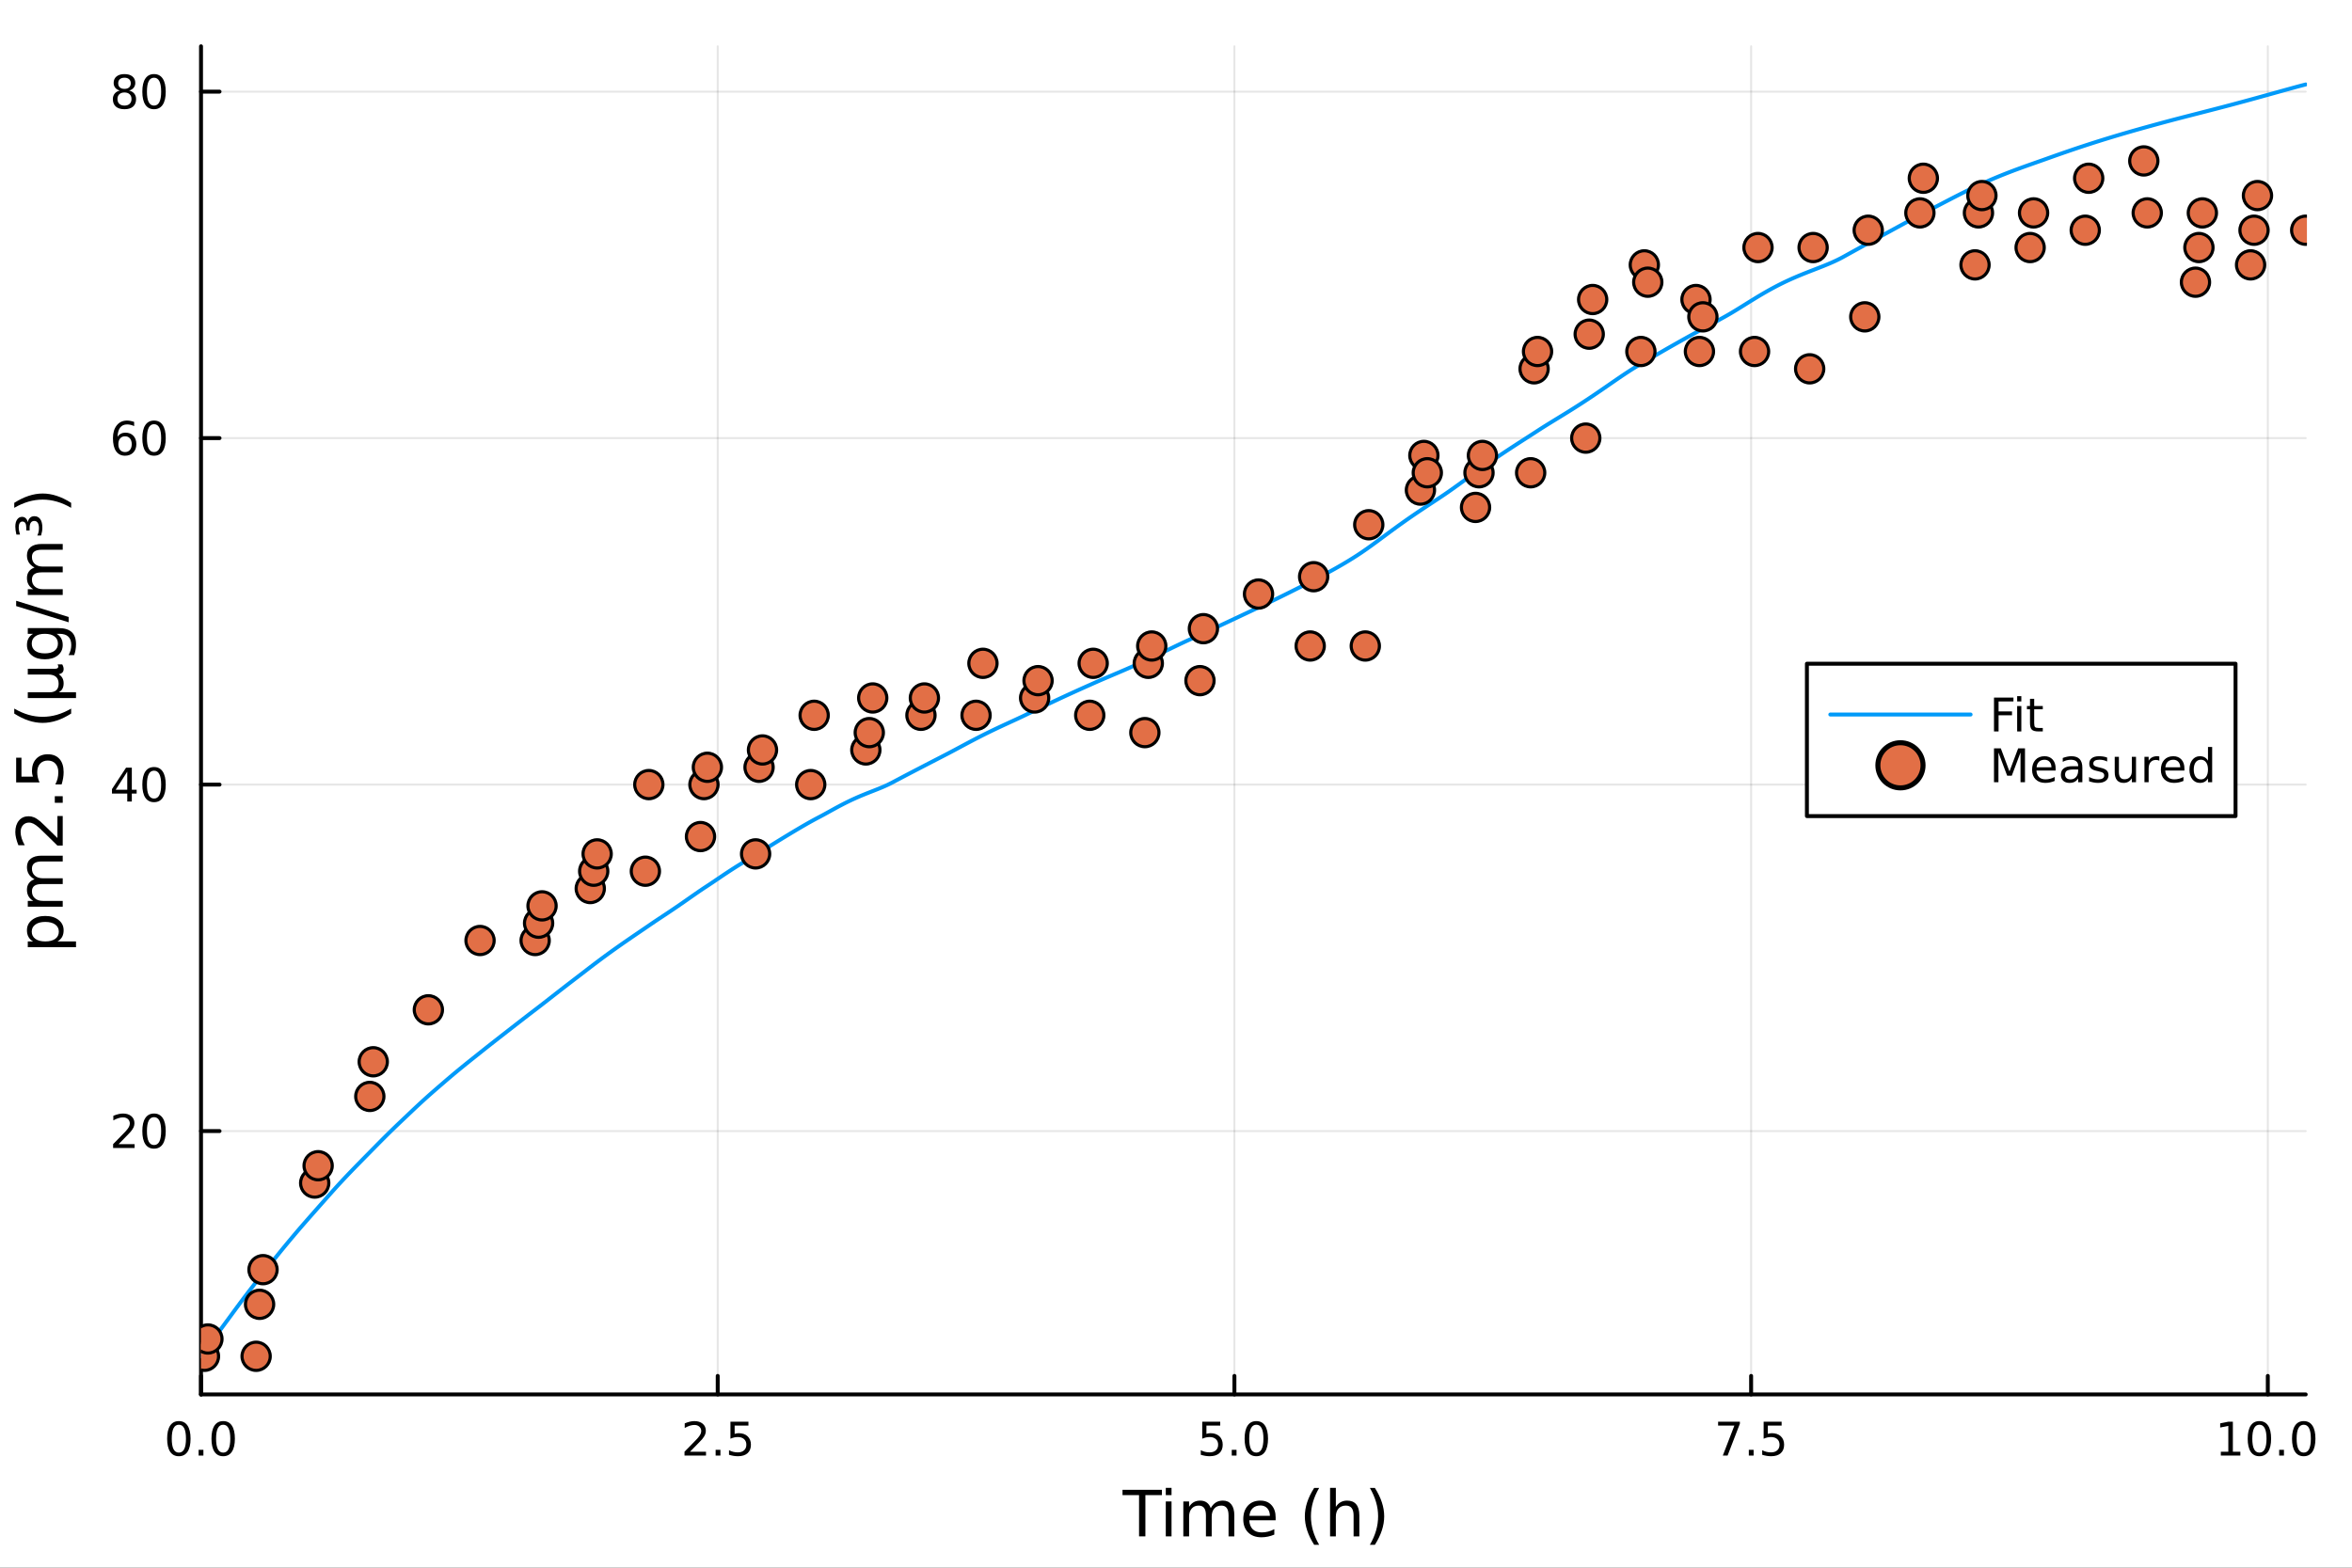 <?xml version="1.0" encoding="utf-8"?>
<svg xmlns="http://www.w3.org/2000/svg" xmlns:xlink="http://www.w3.org/1999/xlink" width="600" height="400" viewBox="0 0 2400 1600">
<rect x="0" y="0" width="2400" height="1600" fill="#333333" stroke="none"/>
<defs>
  <clipPath id="clip610">
    <rect x="0" y="0" width="2400" height="1600"/>
  </clipPath>
</defs>
<path clip-path="url(#clip610)" d="
M0 1600 L2400 1600 L2400 0 L0 0  Z
  " fill="#ffffff" fill-rule="evenodd" fill-opacity="1"/>
<defs>
  <clipPath id="clip611">
    <rect x="480" y="0" width="1681" height="1600"/>
  </clipPath>
</defs>
<path clip-path="url(#clip610)" d="
M205.121 1423.18 L2352.76 1423.18 L2352.76 47.244 L205.121 47.244  Z
  " fill="#ffffff" fill-rule="evenodd" fill-opacity="1"/>
<defs>
  <clipPath id="clip612">
    <rect x="205" y="47" width="2149" height="1377"/>
  </clipPath>
</defs>
<polyline clip-path="url(#clip612)" style="stroke:#000000; stroke-linecap:round; stroke-linejoin:round; stroke-width:2; stroke-opacity:0.1; fill:none" points="
  205.121,1423.18 205.121,47.244 
  "/>
<polyline clip-path="url(#clip612)" style="stroke:#000000; stroke-linecap:round; stroke-linejoin:round; stroke-width:2; stroke-opacity:0.1; fill:none" points="
  732.364,1423.18 732.364,47.244 
  "/>
<polyline clip-path="url(#clip612)" style="stroke:#000000; stroke-linecap:round; stroke-linejoin:round; stroke-width:2; stroke-opacity:0.1; fill:none" points="
  1259.61,1423.18 1259.61,47.244 
  "/>
<polyline clip-path="url(#clip612)" style="stroke:#000000; stroke-linecap:round; stroke-linejoin:round; stroke-width:2; stroke-opacity:0.1; fill:none" points="
  1786.85,1423.18 1786.85,47.244 
  "/>
<polyline clip-path="url(#clip612)" style="stroke:#000000; stroke-linecap:round; stroke-linejoin:round; stroke-width:2; stroke-opacity:0.1; fill:none" points="
  2314.09,1423.18 2314.09,47.244 
  "/>
<polyline clip-path="url(#clip610)" style="stroke:#000000; stroke-linecap:round; stroke-linejoin:round; stroke-width:4; stroke-opacity:1; fill:none" points="
  205.121,1423.18 2352.76,1423.18 
  "/>
<polyline clip-path="url(#clip610)" style="stroke:#000000; stroke-linecap:round; stroke-linejoin:round; stroke-width:4; stroke-opacity:1; fill:none" points="
  205.121,1423.18 205.121,1404.28 
  "/>
<polyline clip-path="url(#clip610)" style="stroke:#000000; stroke-linecap:round; stroke-linejoin:round; stroke-width:4; stroke-opacity:1; fill:none" points="
  732.364,1423.18 732.364,1404.28 
  "/>
<polyline clip-path="url(#clip610)" style="stroke:#000000; stroke-linecap:round; stroke-linejoin:round; stroke-width:4; stroke-opacity:1; fill:none" points="
  1259.61,1423.18 1259.61,1404.28 
  "/>
<polyline clip-path="url(#clip610)" style="stroke:#000000; stroke-linecap:round; stroke-linejoin:round; stroke-width:4; stroke-opacity:1; fill:none" points="
  1786.85,1423.18 1786.85,1404.28 
  "/>
<polyline clip-path="url(#clip610)" style="stroke:#000000; stroke-linecap:round; stroke-linejoin:round; stroke-width:4; stroke-opacity:1; fill:none" points="
  2314.09,1423.18 2314.09,1404.28 
  "/>
<path clip-path="url(#clip610)" d="M182.505 1454.1 Q178.894 1454.1 177.066 1457.66 Q175.26 1461.2 175.26 1468.33 Q175.26 1475.44 177.066 1479.01 Q178.894 1482.55 182.505 1482.55 Q186.14 1482.55 187.945 1479.01 Q189.774 1475.44 189.774 1468.33 Q189.774 1461.2 187.945 1457.66 Q186.14 1454.1 182.505 1454.1 M182.505 1450.39 Q188.316 1450.39 191.371 1455 Q194.45 1459.58 194.45 1468.33 Q194.45 1477.06 191.371 1481.67 Q188.316 1486.25 182.505 1486.25 Q176.695 1486.25 173.617 1481.67 Q170.561 1477.06 170.561 1468.33 Q170.561 1459.58 173.617 1455 Q176.695 1450.39 182.505 1450.39 Z" fill="#000000" fill-rule="evenodd" fill-opacity="1" /><path clip-path="url(#clip610)" d="M202.667 1479.7 L207.552 1479.7 L207.552 1485.58 L202.667 1485.58 L202.667 1479.7 Z" fill="#000000" fill-rule="evenodd" fill-opacity="1" /><path clip-path="url(#clip610)" d="M227.737 1454.1 Q224.126 1454.1 222.297 1457.66 Q220.491 1461.2 220.491 1468.33 Q220.491 1475.44 222.297 1479.01 Q224.126 1482.55 227.737 1482.55 Q231.371 1482.55 233.176 1479.01 Q235.005 1475.44 235.005 1468.33 Q235.005 1461.2 233.176 1457.66 Q231.371 1454.1 227.737 1454.1 M227.737 1450.39 Q233.547 1450.39 236.602 1455 Q239.681 1459.58 239.681 1468.33 Q239.681 1477.06 236.602 1481.67 Q233.547 1486.25 227.737 1486.25 Q221.926 1486.25 218.848 1481.67 Q215.792 1477.06 215.792 1468.33 Q215.792 1459.58 218.848 1455 Q221.926 1450.39 227.737 1450.39 Z" fill="#000000" fill-rule="evenodd" fill-opacity="1" /><path clip-path="url(#clip610)" d="M704.1 1481.64 L720.419 1481.64 L720.419 1485.58 L698.475 1485.58 L698.475 1481.64 Q701.137 1478.89 705.72 1474.26 Q710.327 1469.61 711.507 1468.27 Q713.753 1465.74 714.632 1464.01 Q715.535 1462.25 715.535 1460.56 Q715.535 1457.8 713.591 1456.07 Q711.669 1454.33 708.567 1454.33 Q706.368 1454.33 703.915 1455.09 Q701.484 1455.86 698.706 1457.41 L698.706 1452.69 Q701.53 1451.55 703.984 1450.97 Q706.438 1450.39 708.475 1450.39 Q713.845 1450.39 717.04 1453.08 Q720.234 1455.77 720.234 1460.26 Q720.234 1462.39 719.424 1464.31 Q718.637 1466.2 716.53 1468.8 Q715.952 1469.47 712.85 1472.69 Q709.748 1475.88 704.1 1481.64 Z" fill="#000000" fill-rule="evenodd" fill-opacity="1" /><path clip-path="url(#clip610)" d="M730.234 1479.7 L735.118 1479.7 L735.118 1485.58 L730.234 1485.58 L730.234 1479.7 Z" fill="#000000" fill-rule="evenodd" fill-opacity="1" /><path clip-path="url(#clip610)" d="M745.35 1451.02 L763.706 1451.02 L763.706 1454.96 L749.632 1454.96 L749.632 1463.43 Q750.651 1463.08 751.669 1462.92 Q752.688 1462.73 753.706 1462.73 Q759.493 1462.73 762.873 1465.9 Q766.252 1469.08 766.252 1474.49 Q766.252 1480.07 762.78 1483.17 Q759.308 1486.25 752.988 1486.25 Q750.813 1486.25 748.544 1485.88 Q746.299 1485.51 743.891 1484.77 L743.891 1480.07 Q745.975 1481.2 748.197 1481.76 Q750.419 1482.32 752.896 1482.32 Q756.9 1482.32 759.238 1480.21 Q761.576 1478.1 761.576 1474.49 Q761.576 1470.88 759.238 1468.77 Q756.9 1466.67 752.896 1466.67 Q751.021 1466.67 749.146 1467.08 Q747.294 1467.5 745.35 1468.38 L745.35 1451.02 Z" fill="#000000" fill-rule="evenodd" fill-opacity="1" /><path clip-path="url(#clip610)" d="M1226.77 1451.02 L1245.13 1451.02 L1245.13 1454.96 L1231.05 1454.96 L1231.05 1463.43 Q1232.07 1463.08 1233.09 1462.92 Q1234.11 1462.73 1235.13 1462.73 Q1240.91 1462.73 1244.29 1465.9 Q1247.67 1469.08 1247.67 1474.49 Q1247.67 1480.07 1244.2 1483.17 Q1240.73 1486.25 1234.41 1486.25 Q1232.23 1486.25 1229.97 1485.88 Q1227.72 1485.51 1225.31 1484.77 L1225.31 1480.07 Q1227.4 1481.2 1229.62 1481.76 Q1231.84 1482.32 1234.32 1482.32 Q1238.32 1482.32 1240.66 1480.21 Q1243 1478.1 1243 1474.49 Q1243 1470.88 1240.66 1468.77 Q1238.32 1466.67 1234.32 1466.67 Q1232.44 1466.67 1230.57 1467.08 Q1228.72 1467.5 1226.77 1468.38 L1226.77 1451.02 Z" fill="#000000" fill-rule="evenodd" fill-opacity="1" /><path clip-path="url(#clip610)" d="M1256.89 1479.7 L1261.77 1479.7 L1261.77 1485.58 L1256.89 1485.58 L1256.89 1479.7 Z" fill="#000000" fill-rule="evenodd" fill-opacity="1" /><path clip-path="url(#clip610)" d="M1281.96 1454.1 Q1278.34 1454.1 1276.52 1457.66 Q1274.71 1461.2 1274.71 1468.33 Q1274.71 1475.44 1276.52 1479.01 Q1278.34 1482.55 1281.96 1482.55 Q1285.59 1482.55 1287.4 1479.01 Q1289.22 1475.44 1289.22 1468.33 Q1289.22 1461.2 1287.4 1457.66 Q1285.59 1454.1 1281.96 1454.1 M1281.96 1450.39 Q1287.77 1450.39 1290.82 1455 Q1293.9 1459.58 1293.9 1468.33 Q1293.9 1477.06 1290.82 1481.67 Q1287.77 1486.25 1281.96 1486.25 Q1276.15 1486.25 1273.07 1481.67 Q1270.01 1477.06 1270.01 1468.33 Q1270.01 1459.58 1273.07 1455 Q1276.15 1450.39 1281.96 1450.39 Z" fill="#000000" fill-rule="evenodd" fill-opacity="1" /><path clip-path="url(#clip610)" d="M1753.17 1451.02 L1775.39 1451.02 L1775.39 1453.01 L1762.84 1485.58 L1757.96 1485.58 L1769.77 1454.96 L1753.17 1454.96 L1753.17 1451.02 Z" fill="#000000" fill-rule="evenodd" fill-opacity="1" /><path clip-path="url(#clip610)" d="M1784.51 1479.7 L1789.4 1479.7 L1789.4 1485.58 L1784.51 1485.58 L1784.51 1479.7 Z" fill="#000000" fill-rule="evenodd" fill-opacity="1" /><path clip-path="url(#clip610)" d="M1799.63 1451.02 L1817.98 1451.02 L1817.98 1454.96 L1803.91 1454.96 L1803.91 1463.43 Q1804.93 1463.08 1805.95 1462.92 Q1806.96 1462.73 1807.98 1462.73 Q1813.77 1462.73 1817.15 1465.9 Q1820.53 1469.08 1820.53 1474.49 Q1820.53 1480.07 1817.06 1483.17 Q1813.58 1486.25 1807.27 1486.25 Q1805.09 1486.25 1802.82 1485.88 Q1800.58 1485.51 1798.17 1484.77 L1798.17 1480.07 Q1800.25 1481.2 1802.47 1481.76 Q1804.7 1482.32 1807.17 1482.32 Q1811.18 1482.32 1813.52 1480.21 Q1815.85 1478.1 1815.85 1474.49 Q1815.85 1470.88 1813.52 1468.77 Q1811.18 1466.67 1807.17 1466.67 Q1805.3 1466.67 1803.42 1467.08 Q1801.57 1467.5 1799.63 1468.38 L1799.63 1451.02 Z" fill="#000000" fill-rule="evenodd" fill-opacity="1" /><path clip-path="url(#clip610)" d="M2266.16 1481.64 L2273.8 1481.64 L2273.8 1455.28 L2265.49 1456.95 L2265.49 1452.69 L2273.76 1451.02 L2278.43 1451.02 L2278.43 1481.64 L2286.07 1481.64 L2286.07 1485.58 L2266.16 1485.58 L2266.16 1481.64 Z" fill="#000000" fill-rule="evenodd" fill-opacity="1" /><path clip-path="url(#clip610)" d="M2305.52 1454.1 Q2301.9 1454.1 2300.08 1457.66 Q2298.27 1461.2 2298.27 1468.33 Q2298.27 1475.44 2300.08 1479.01 Q2301.9 1482.55 2305.52 1482.55 Q2309.15 1482.55 2310.95 1479.01 Q2312.78 1475.44 2312.78 1468.33 Q2312.78 1461.2 2310.95 1457.66 Q2309.15 1454.1 2305.52 1454.1 M2305.52 1450.39 Q2311.33 1450.39 2314.38 1455 Q2317.46 1459.58 2317.46 1468.33 Q2317.46 1477.06 2314.38 1481.67 Q2311.33 1486.25 2305.52 1486.25 Q2299.7 1486.25 2296.63 1481.67 Q2293.57 1477.06 2293.57 1468.33 Q2293.57 1459.58 2296.63 1455 Q2299.7 1450.39 2305.52 1450.39 Z" fill="#000000" fill-rule="evenodd" fill-opacity="1" /><path clip-path="url(#clip610)" d="M2325.68 1479.7 L2330.56 1479.7 L2330.56 1485.58 L2325.68 1485.58 L2325.68 1479.7 Z" fill="#000000" fill-rule="evenodd" fill-opacity="1" /><path clip-path="url(#clip610)" d="M2350.75 1454.1 Q2347.14 1454.1 2345.31 1457.66 Q2343.5 1461.2 2343.5 1468.33 Q2343.5 1475.44 2345.31 1479.01 Q2347.14 1482.55 2350.75 1482.55 Q2354.38 1482.55 2356.19 1479.01 Q2358.01 1475.44 2358.01 1468.33 Q2358.01 1461.2 2356.19 1457.66 Q2354.38 1454.1 2350.75 1454.1 M2350.75 1450.39 Q2356.56 1450.39 2359.61 1455 Q2362.69 1459.58 2362.69 1468.33 Q2362.69 1477.06 2359.61 1481.67 Q2356.56 1486.25 2350.75 1486.25 Q2344.94 1486.25 2341.86 1481.67 Q2338.8 1477.06 2338.8 1468.33 Q2338.8 1459.58 2341.86 1455 Q2344.94 1450.39 2350.75 1450.39 Z" fill="#000000" fill-rule="evenodd" fill-opacity="1" /><path clip-path="url(#clip610)" d="M1145.43 1520.52 L1185.63 1520.52 L1185.63 1525.93 L1168.76 1525.93 L1168.76 1568.04 L1162.3 1568.04 L1162.3 1525.93 L1145.43 1525.93 L1145.43 1520.52 Z" fill="#000000" fill-rule="evenodd" fill-opacity="1" /><path clip-path="url(#clip610)" d="M1189.58 1532.4 L1195.44 1532.4 L1195.44 1568.04 L1189.58 1568.04 L1189.58 1532.4 M1189.58 1518.52 L1195.44 1518.52 L1195.44 1525.93 L1189.58 1525.93 L1189.58 1518.52 Z" fill="#000000" fill-rule="evenodd" fill-opacity="1" /><path clip-path="url(#clip610)" d="M1235.44 1539.24 Q1237.64 1535.29 1240.7 1533.41 Q1243.75 1531.54 1247.89 1531.54 Q1253.46 1531.54 1256.48 1535.45 Q1259.51 1539.33 1259.51 1546.53 L1259.51 1568.04 L1253.62 1568.04 L1253.62 1546.72 Q1253.62 1541.59 1251.8 1539.11 Q1249.99 1536.63 1246.27 1536.63 Q1241.71 1536.63 1239.07 1539.65 Q1236.43 1542.68 1236.43 1547.9 L1236.43 1568.04 L1230.54 1568.04 L1230.54 1546.72 Q1230.54 1541.56 1228.73 1539.11 Q1226.91 1536.63 1223.13 1536.63 Q1218.64 1536.63 1216 1539.68 Q1213.36 1542.71 1213.36 1547.9 L1213.36 1568.04 L1207.47 1568.04 L1207.47 1532.4 L1213.36 1532.4 L1213.36 1537.93 Q1215.36 1534.66 1218.16 1533.1 Q1220.96 1531.54 1224.81 1531.54 Q1228.7 1531.54 1231.4 1533.51 Q1234.14 1535.48 1235.44 1539.24 Z" fill="#000000" fill-rule="evenodd" fill-opacity="1" /><path clip-path="url(#clip610)" d="M1301.68 1548.76 L1301.68 1551.62 L1274.75 1551.62 Q1275.13 1557.67 1278.38 1560.85 Q1281.66 1564 1287.48 1564 Q1290.86 1564 1294.01 1563.17 Q1297.19 1562.35 1300.31 1560.69 L1300.31 1566.23 Q1297.16 1567.57 1293.85 1568.27 Q1290.54 1568.97 1287.13 1568.97 Q1278.6 1568.97 1273.61 1564 Q1268.64 1559.04 1268.64 1550.57 Q1268.64 1541.82 1273.35 1536.69 Q1278.09 1531.54 1286.12 1531.54 Q1293.31 1531.54 1297.48 1536.18 Q1301.68 1540.8 1301.68 1548.76 M1295.82 1547.04 Q1295.76 1542.23 1293.12 1539.37 Q1290.51 1536.5 1286.18 1536.5 Q1281.28 1536.5 1278.32 1539.27 Q1275.39 1542.04 1274.94 1547.07 L1295.82 1547.04 Z" fill="#000000" fill-rule="evenodd" fill-opacity="1" /><path clip-path="url(#clip610)" d="M1346.08 1518.58 Q1341.82 1525.9 1339.75 1533.06 Q1337.68 1540.23 1337.68 1547.58 Q1337.68 1554.93 1339.75 1562.16 Q1341.85 1569.35 1346.08 1576.64 L1340.99 1576.64 Q1336.21 1569.16 1333.83 1561.93 Q1331.47 1554.71 1331.47 1547.58 Q1331.47 1540.48 1333.83 1533.29 Q1336.18 1526.09 1340.99 1518.58 L1346.08 1518.58 Z" fill="#000000" fill-rule="evenodd" fill-opacity="1" /><path clip-path="url(#clip610)" d="M1387.08 1546.53 L1387.08 1568.04 L1381.22 1568.04 L1381.22 1546.72 Q1381.22 1541.66 1379.25 1539.14 Q1377.27 1536.63 1373.33 1536.63 Q1368.58 1536.63 1365.85 1539.65 Q1363.11 1542.68 1363.11 1547.9 L1363.11 1568.04 L1357.22 1568.04 L1357.22 1518.52 L1363.11 1518.52 L1363.11 1537.93 Q1365.21 1534.72 1368.04 1533.13 Q1370.91 1531.54 1374.63 1531.54 Q1380.77 1531.54 1383.92 1535.36 Q1387.08 1539.14 1387.08 1546.53 Z" fill="#000000" fill-rule="evenodd" fill-opacity="1" /><path clip-path="url(#clip610)" d="M1397.83 1518.58 L1402.93 1518.58 Q1407.7 1526.09 1410.06 1533.29 Q1412.44 1540.48 1412.44 1547.58 Q1412.44 1554.71 1410.06 1561.93 Q1407.7 1569.16 1402.93 1576.64 L1397.83 1576.64 Q1402.07 1569.35 1404.14 1562.16 Q1406.24 1554.93 1406.24 1547.58 Q1406.24 1540.23 1404.14 1533.06 Q1402.07 1525.9 1397.83 1518.58 Z" fill="#000000" fill-rule="evenodd" fill-opacity="1" /><polyline clip-path="url(#clip612)" style="stroke:#000000; stroke-linecap:round; stroke-linejoin:round; stroke-width:2; stroke-opacity:0.1; fill:none" points="
  205.121,1154.38 2352.76,1154.38 
  "/>
<polyline clip-path="url(#clip612)" style="stroke:#000000; stroke-linecap:round; stroke-linejoin:round; stroke-width:2; stroke-opacity:0.1; fill:none" points="
  205.121,800.763 2352.76,800.763 
  "/>
<polyline clip-path="url(#clip612)" style="stroke:#000000; stroke-linecap:round; stroke-linejoin:round; stroke-width:2; stroke-opacity:0.1; fill:none" points="
  205.121,447.141 2352.76,447.141 
  "/>
<polyline clip-path="url(#clip612)" style="stroke:#000000; stroke-linecap:round; stroke-linejoin:round; stroke-width:2; stroke-opacity:0.1; fill:none" points="
  205.121,93.52 2352.76,93.52 
  "/>
<polyline clip-path="url(#clip610)" style="stroke:#000000; stroke-linecap:round; stroke-linejoin:round; stroke-width:4; stroke-opacity:1; fill:none" points="
  205.121,1423.18 205.121,47.244 
  "/>
<polyline clip-path="url(#clip610)" style="stroke:#000000; stroke-linecap:round; stroke-linejoin:round; stroke-width:4; stroke-opacity:1; fill:none" points="
  205.121,1154.38 224.019,1154.38 
  "/>
<polyline clip-path="url(#clip610)" style="stroke:#000000; stroke-linecap:round; stroke-linejoin:round; stroke-width:4; stroke-opacity:1; fill:none" points="
  205.121,800.763 224.019,800.763 
  "/>
<polyline clip-path="url(#clip610)" style="stroke:#000000; stroke-linecap:round; stroke-linejoin:round; stroke-width:4; stroke-opacity:1; fill:none" points="
  205.121,447.141 224.019,447.141 
  "/>
<polyline clip-path="url(#clip610)" style="stroke:#000000; stroke-linecap:round; stroke-linejoin:round; stroke-width:4; stroke-opacity:1; fill:none" points="
  205.121,93.52 224.019,93.52 
  "/>
<path clip-path="url(#clip610)" d="M121.043 1167.73 L137.362 1167.73 L137.362 1171.66 L115.418 1171.66 L115.418 1167.73 Q118.08 1164.97 122.663 1160.34 Q127.269 1155.69 128.45 1154.35 Q130.695 1151.83 131.575 1150.09 Q132.478 1148.33 132.478 1146.64 Q132.478 1143.89 130.533 1142.15 Q128.612 1140.41 125.51 1140.41 Q123.311 1140.41 120.857 1141.18 Q118.427 1141.94 115.649 1143.49 L115.649 1138.77 Q118.473 1137.64 120.927 1137.06 Q123.38 1136.48 125.418 1136.48 Q130.788 1136.48 133.982 1139.16 Q137.177 1141.85 137.177 1146.34 Q137.177 1148.47 136.367 1150.39 Q135.579 1152.29 133.473 1154.88 Q132.894 1155.55 129.792 1158.77 Q126.691 1161.97 121.043 1167.73 Z" fill="#000000" fill-rule="evenodd" fill-opacity="1" /><path clip-path="url(#clip610)" d="M157.177 1140.18 Q153.566 1140.18 151.737 1143.75 Q149.931 1147.29 149.931 1154.42 Q149.931 1161.53 151.737 1165.09 Q153.566 1168.63 157.177 1168.63 Q160.811 1168.63 162.616 1165.09 Q164.445 1161.53 164.445 1154.42 Q164.445 1147.29 162.616 1143.75 Q160.811 1140.18 157.177 1140.18 M157.177 1136.48 Q162.987 1136.48 166.042 1141.09 Q169.121 1145.67 169.121 1154.42 Q169.121 1163.15 166.042 1167.75 Q162.987 1172.34 157.177 1172.34 Q151.366 1172.34 148.288 1167.75 Q145.232 1163.15 145.232 1154.42 Q145.232 1145.67 148.288 1141.09 Q151.366 1136.48 157.177 1136.48 Z" fill="#000000" fill-rule="evenodd" fill-opacity="1" /><path clip-path="url(#clip610)" d="M129.862 787.557 L118.056 806.006 L129.862 806.006 L129.862 787.557 M128.635 783.483 L134.515 783.483 L134.515 806.006 L139.445 806.006 L139.445 809.895 L134.515 809.895 L134.515 818.043 L129.862 818.043 L129.862 809.895 L114.26 809.895 L114.26 805.381 L128.635 783.483 Z" fill="#000000" fill-rule="evenodd" fill-opacity="1" /><path clip-path="url(#clip610)" d="M157.177 786.562 Q153.566 786.562 151.737 790.126 Q149.931 793.668 149.931 800.798 Q149.931 807.904 151.737 811.469 Q153.566 815.01 157.177 815.01 Q160.811 815.01 162.616 811.469 Q164.445 807.904 164.445 800.798 Q164.445 793.668 162.616 790.126 Q160.811 786.562 157.177 786.562 M157.177 782.858 Q162.987 782.858 166.042 787.464 Q169.121 792.048 169.121 800.798 Q169.121 809.524 166.042 814.131 Q162.987 818.714 157.177 818.714 Q151.366 818.714 148.288 814.131 Q145.232 809.524 145.232 800.798 Q145.232 792.048 148.288 787.464 Q151.366 782.858 157.177 782.858 Z" fill="#000000" fill-rule="evenodd" fill-opacity="1" /><path clip-path="url(#clip610)" d="M127.593 445.278 Q124.445 445.278 122.593 447.431 Q120.765 449.584 120.765 453.334 Q120.765 457.06 122.593 459.236 Q124.445 461.389 127.593 461.389 Q130.742 461.389 132.57 459.236 Q134.422 457.06 134.422 453.334 Q134.422 449.584 132.57 447.431 Q130.742 445.278 127.593 445.278 M136.876 430.625 L136.876 434.885 Q135.117 434.051 133.311 433.611 Q131.529 433.172 129.769 433.172 Q125.14 433.172 122.686 436.297 Q120.255 439.422 119.908 445.741 Q121.274 443.727 123.334 442.662 Q125.394 441.574 127.871 441.574 Q133.08 441.574 136.089 444.746 Q139.121 447.894 139.121 453.334 Q139.121 458.658 135.973 461.875 Q132.825 465.093 127.593 465.093 Q121.598 465.093 118.427 460.509 Q115.256 455.903 115.256 447.176 Q115.256 438.982 119.144 434.121 Q123.033 429.236 129.584 429.236 Q131.343 429.236 133.126 429.584 Q134.931 429.931 136.876 430.625 Z" fill="#000000" fill-rule="evenodd" fill-opacity="1" /><path clip-path="url(#clip610)" d="M157.177 432.94 Q153.566 432.94 151.737 436.505 Q149.931 440.047 149.931 447.176 Q149.931 454.283 151.737 457.847 Q153.566 461.389 157.177 461.389 Q160.811 461.389 162.616 457.847 Q164.445 454.283 164.445 447.176 Q164.445 440.047 162.616 436.505 Q160.811 432.94 157.177 432.94 M157.177 429.236 Q162.987 429.236 166.042 433.843 Q169.121 438.426 169.121 447.176 Q169.121 455.903 166.042 460.509 Q162.987 465.093 157.177 465.093 Q151.366 465.093 148.288 460.509 Q145.232 455.903 145.232 447.176 Q145.232 438.426 148.288 433.843 Q151.366 429.236 157.177 429.236 Z" fill="#000000" fill-rule="evenodd" fill-opacity="1" /><path clip-path="url(#clip610)" d="M127.015 94.388 Q123.681 94.388 121.76 96.17 Q119.862 97.953 119.862 101.078 Q119.862 104.203 121.76 105.985 Q123.681 107.768 127.015 107.768 Q130.348 107.768 132.269 105.985 Q134.191 104.18 134.191 101.078 Q134.191 97.953 132.269 96.17 Q130.371 94.388 127.015 94.388 M122.339 92.397 Q119.33 91.657 117.64 89.596 Q115.973 87.536 115.973 84.573 Q115.973 80.43 118.913 78.022 Q121.876 75.615 127.015 75.615 Q132.177 75.615 135.117 78.022 Q138.056 80.43 138.056 84.573 Q138.056 87.536 136.367 89.596 Q134.7 91.657 131.714 92.397 Q135.093 93.184 136.968 95.476 Q138.867 97.768 138.867 101.078 Q138.867 106.101 135.788 108.786 Q132.732 111.471 127.015 111.471 Q121.297 111.471 118.218 108.786 Q115.163 106.101 115.163 101.078 Q115.163 97.768 117.061 95.476 Q118.959 93.184 122.339 92.397 M120.626 85.013 Q120.626 87.698 122.293 89.203 Q123.982 90.707 127.015 90.707 Q130.024 90.707 131.714 89.203 Q133.427 87.698 133.427 85.013 Q133.427 82.328 131.714 80.823 Q130.024 79.319 127.015 79.319 Q123.982 79.319 122.293 80.823 Q120.626 82.328 120.626 85.013 Z" fill="#000000" fill-rule="evenodd" fill-opacity="1" /><path clip-path="url(#clip610)" d="M157.177 79.319 Q153.566 79.319 151.737 82.883 Q149.931 86.425 149.931 93.555 Q149.931 100.661 151.737 104.226 Q153.566 107.768 157.177 107.768 Q160.811 107.768 162.616 104.226 Q164.445 100.661 164.445 93.555 Q164.445 86.425 162.616 82.883 Q160.811 79.319 157.177 79.319 M157.177 75.615 Q162.987 75.615 166.042 80.221 Q169.121 84.805 169.121 93.555 Q169.121 102.281 166.042 106.888 Q162.987 111.471 157.177 111.471 Q151.366 111.471 148.288 106.888 Q145.232 102.281 145.232 93.555 Q145.232 84.805 148.288 80.221 Q151.366 75.615 157.177 75.615 Z" fill="#000000" fill-rule="evenodd" fill-opacity="1" /><path clip-path="url(#clip610)" d="M58.657 960.844 L77.563 960.844 L77.563 966.733 L28.356 966.733 L28.356 960.844 L33.767 960.844 Q30.584 958.998 29.056 956.197 Q27.497 953.365 27.497 949.45 Q27.497 942.957 32.653 938.915 Q37.809 934.841 46.212 934.841 Q54.615 934.841 59.771 938.915 Q64.927 942.957 64.927 949.45 Q64.927 953.365 63.399 956.197 Q61.84 958.998 58.657 960.844 M46.212 940.92 Q39.751 940.92 36.09 943.593 Q32.398 946.235 32.398 950.882 Q32.398 955.529 36.09 958.203 Q39.751 960.844 46.212 960.844 Q52.673 960.844 56.365 958.203 Q60.026 955.529 60.026 950.882 Q60.026 946.235 56.365 943.593 Q52.673 940.92 46.212 940.92 Z" fill="#000000" fill-rule="evenodd" fill-opacity="1" /><path clip-path="url(#clip610)" d="M35.199 897.378 Q31.253 895.182 29.375 892.127 Q27.497 889.071 27.497 884.933 Q27.497 879.363 31.412 876.34 Q35.295 873.316 42.488 873.316 L64.004 873.316 L64.004 879.204 L42.679 879.204 Q37.555 879.204 35.072 881.018 Q32.589 882.833 32.589 886.557 Q32.589 891.108 35.613 893.75 Q38.637 896.392 43.857 896.392 L64.004 896.392 L64.004 902.28 L42.679 902.28 Q37.523 902.28 35.072 904.094 Q32.589 905.908 32.589 909.696 Q32.589 914.184 35.645 916.826 Q38.669 919.467 43.857 919.467 L64.004 919.467 L64.004 925.356 L28.356 925.356 L28.356 919.467 L33.894 919.467 Q30.616 917.462 29.056 914.661 Q27.497 911.86 27.497 908.009 Q27.497 904.126 29.47 901.421 Q31.444 898.683 35.199 897.378 Z" fill="#000000" fill-rule="evenodd" fill-opacity="1" /><path clip-path="url(#clip610)" d="M58.593 855.269 L58.593 832.83 L64.004 832.83 L64.004 863.004 L58.593 863.004 Q54.806 859.343 48.44 853.041 Q42.042 846.707 40.196 845.084 Q36.727 841.997 34.34 840.787 Q31.921 839.546 29.598 839.546 Q25.81 839.546 23.423 842.219 Q21.036 844.861 21.036 849.126 Q21.036 852.15 22.086 855.524 Q23.136 858.866 25.269 862.685 L18.776 862.685 Q17.216 858.802 16.421 855.428 Q15.625 852.055 15.625 849.254 Q15.625 841.869 19.317 837.477 Q23.009 833.085 29.184 833.085 Q32.112 833.085 34.754 834.199 Q37.364 835.281 40.928 838.177 Q41.852 838.973 46.276 843.238 Q50.668 847.503 58.593 855.269 Z" fill="#000000" fill-rule="evenodd" fill-opacity="1" /><path clip-path="url(#clip610)" d="M55.92 819.335 L55.92 812.619 L64.004 812.619 L64.004 819.335 L55.92 819.335 Z" fill="#000000" fill-rule="evenodd" fill-opacity="1" /><path clip-path="url(#clip610)" d="M16.484 798.551 L16.484 773.311 L21.895 773.311 L21.895 792.662 L33.544 792.662 Q33.067 791.262 32.844 789.862 Q32.589 788.461 32.589 787.061 Q32.589 779.104 36.95 774.457 Q41.31 769.81 48.758 769.81 Q56.429 769.81 60.694 774.584 Q64.927 779.358 64.927 788.047 Q64.927 791.039 64.418 794.158 Q63.909 797.246 62.89 800.556 L56.429 800.556 Q57.989 797.691 58.752 794.636 Q59.516 791.58 59.516 788.175 Q59.516 782.668 56.62 779.454 Q53.724 776.239 48.758 776.239 Q43.793 776.239 40.897 779.454 Q38 782.668 38 788.175 Q38 790.753 38.573 793.331 Q39.146 795.877 40.356 798.551 L16.484 798.551 Z" fill="#000000" fill-rule="evenodd" fill-opacity="1" /><path clip-path="url(#clip610)" d="M14.543 723.181 Q21.863 727.446 29.025 729.515 Q36.186 731.584 43.538 731.584 Q50.891 731.584 58.116 729.515 Q65.309 727.414 72.598 723.181 L72.598 728.273 Q65.118 733.048 57.893 735.435 Q50.668 737.79 43.538 737.79 Q36.441 737.79 29.247 735.435 Q22.054 733.079 14.543 728.273 L14.543 723.181 Z" fill="#000000" fill-rule="evenodd" fill-opacity="1" /><path clip-path="url(#clip610)" d="M77.563 712.423 L28.356 712.423 L28.356 706.566 L50.509 706.566 Q55.124 706.566 57.479 704.37 Q59.835 702.174 59.835 697.877 Q59.835 693.166 57.161 690.811 Q54.487 688.424 49.14 688.424 L28.356 688.424 L28.356 682.568 L55.792 682.568 Q57.702 682.568 58.625 682.026 Q59.516 681.454 59.516 680.276 Q59.516 679.989 59.357 679.48 Q59.166 678.971 58.784 678.08 L63.495 678.08 Q64.227 679.385 64.577 680.562 Q64.927 681.708 64.927 682.822 Q64.927 685.018 63.686 686.323 Q62.445 687.628 59.898 688.106 Q62.413 689.697 63.686 692.021 Q64.927 694.312 64.927 697.431 Q64.927 700.678 63.686 702.97 Q62.445 705.229 59.962 706.566 L77.563 706.566 L77.563 712.423 Z" fill="#000000" fill-rule="evenodd" fill-opacity="1" /><path clip-path="url(#clip610)" d="M45.766 646.888 Q39.401 646.888 35.9 649.53 Q32.398 652.139 32.398 656.882 Q32.398 661.593 35.9 664.234 Q39.401 666.844 45.766 666.844 Q52.1 666.844 55.601 664.234 Q59.103 661.593 59.103 656.882 Q59.103 652.139 55.601 649.53 Q52.1 646.888 45.766 646.888 M59.58 641.031 Q68.683 641.031 73.107 645.074 Q77.563 649.116 77.563 657.455 Q77.563 660.542 77.086 663.279 Q76.64 666.017 75.685 668.595 L69.988 668.595 Q71.388 666.017 72.057 663.502 Q72.725 660.988 72.725 658.378 Q72.725 652.617 69.701 649.752 Q66.71 646.888 60.63 646.888 L57.734 646.888 Q60.885 648.702 62.445 651.535 Q64.004 654.367 64.004 658.314 Q64.004 664.871 59.007 668.881 Q54.01 672.892 45.766 672.892 Q37.491 672.892 32.494 668.881 Q27.497 664.871 27.497 658.314 Q27.497 654.367 29.056 651.535 Q30.616 648.702 33.767 646.888 L28.356 646.888 L28.356 641.031 L59.58 641.031 Z" fill="#000000" fill-rule="evenodd" fill-opacity="1" /><path clip-path="url(#clip610)" d="M16.484 618.56 L16.484 613.15 L70.052 629.7 L70.052 635.111 L16.484 618.56 Z" fill="#000000" fill-rule="evenodd" fill-opacity="1" /><path clip-path="url(#clip610)" d="M35.199 579.252 Q31.253 577.056 29.375 574 Q27.497 570.945 27.497 566.807 Q27.497 561.237 31.412 558.213 Q35.295 555.19 42.488 555.19 L64.004 555.19 L64.004 561.078 L42.679 561.078 Q37.555 561.078 35.072 562.892 Q32.589 564.707 32.589 568.43 Q32.589 572.982 35.613 575.624 Q38.637 578.265 43.857 578.265 L64.004 578.265 L64.004 584.154 L42.679 584.154 Q37.523 584.154 35.072 585.968 Q32.589 587.782 32.589 591.57 Q32.589 596.058 35.645 598.699 Q38.669 601.341 43.857 601.341 L64.004 601.341 L64.004 607.229 L28.356 607.229 L28.356 601.341 L33.894 601.341 Q30.616 599.336 29.056 596.535 Q27.497 593.734 27.497 589.883 Q27.497 586 29.47 583.294 Q31.444 580.557 35.199 579.252 Z" fill="#000000" fill-rule="evenodd" fill-opacity="1" /><path clip-path="url(#clip610)" d="M28.356 532.973 Q28.929 530.045 30.68 528.454 Q32.398 526.831 35.008 526.831 Q38.955 526.831 41.088 529.854 Q43.22 532.878 43.22 538.512 Q43.22 540.326 42.902 542.331 Q42.552 544.304 41.915 546.532 L38.064 546.532 Q38.923 544.877 39.337 542.999 Q39.751 541.09 39.751 538.957 Q39.751 535.488 38.51 533.578 Q37.236 531.668 35.008 531.668 Q32.653 531.668 31.444 533.451 Q30.234 535.201 30.234 538.639 L30.234 541.376 L26.797 541.376 L26.797 538.384 Q26.797 535.392 25.81 533.865 Q24.791 532.305 22.882 532.305 Q21.036 532.305 20.081 533.896 Q19.094 535.488 19.094 538.512 Q19.094 539.785 19.381 541.408 Q19.667 543.031 20.399 545.609 L16.739 545.609 Q16.198 543.286 15.911 541.249 Q15.625 539.212 15.625 537.461 Q15.625 532.878 17.503 530.204 Q19.381 527.499 22.532 527.499 Q24.728 527.499 26.256 528.931 Q27.783 530.364 28.356 532.973 Z" fill="#000000" fill-rule="evenodd" fill-opacity="1" /><path clip-path="url(#clip610)" d="M14.543 518.301 L14.543 513.208 Q22.054 508.434 29.247 506.078 Q36.441 503.691 43.538 503.691 Q50.668 503.691 57.893 506.078 Q65.118 508.434 72.598 513.208 L72.598 518.301 Q65.309 514.067 58.116 511.998 Q50.891 509.898 43.538 509.898 Q36.186 509.898 29.025 511.998 Q21.863 514.067 14.543 518.301 Z" fill="#000000" fill-rule="evenodd" fill-opacity="1" /><polyline clip-path="url(#clip612)" style="stroke:#009af9; stroke-linecap:round; stroke-linejoin:round; stroke-width:4; stroke-opacity:1; fill:none" points="
  205.121,1384.24 207.271,1381.31 209.421,1378.39 211.57,1375.47 213.72,1372.53 215.87,1369.58 218.02,1366.61 220.169,1363.65 222.319,1360.68 224.469,1357.74 
  226.619,1354.82 228.769,1351.91 230.918,1348.99 233.068,1346.08 235.218,1343.16 237.368,1340.23 239.518,1337.31 241.667,1334.4 243.817,1331.49 245.967,1328.6 
  248.117,1325.73 250.266,1322.88 252.416,1320.04 254.566,1317.23 256.716,1314.45 258.866,1311.69 261.015,1308.93 263.165,1306.18 265.315,1303.44 267.465,1300.71 
  269.615,1297.99 271.764,1295.29 273.914,1292.59 276.064,1289.91 278.214,1287.23 280.363,1284.57 282.513,1281.9 284.663,1279.23 286.813,1276.57 288.963,1273.94 
  291.112,1271.33 293.262,1268.74 295.412,1266.16 297.562,1263.59 299.712,1261.04 301.861,1258.5 304.011,1255.98 306.161,1253.47 308.311,1250.99 310.46,1248.52 
  312.61,1246.07 314.76,1243.62 316.91,1241.18 319.06,1238.74 321.209,1236.31 323.359,1233.87 325.509,1231.44 327.659,1229.01 329.808,1226.57 331.958,1224.14 
  334.108,1221.71 336.258,1219.29 338.408,1216.87 340.557,1214.47 342.707,1212.09 344.857,1209.72 347.007,1207.39 349.157,1205.08 351.306,1202.79 353.456,1200.52 
  355.606,1198.26 357.756,1196.02 359.905,1193.79 362.055,1191.57 364.205,1189.37 366.355,1187.17 368.505,1184.98 370.654,1182.79 372.804,1180.61 374.954,1178.43 
  377.104,1176.26 379.254,1174.07 381.403,1171.89 383.553,1169.7 385.703,1167.52 387.853,1165.35 390.002,1163.18 392.152,1161.03 394.302,1158.89 396.452,1156.77 
  398.602,1154.66 400.751,1152.57 402.901,1150.49 405.051,1148.42 407.201,1146.37 409.351,1144.33 411.5,1142.3 413.65,1140.26 415.8,1138.22 417.95,1136.18 
  420.099,1134.14 422.249,1132.11 424.399,1130.09 426.549,1128.08 428.699,1126.09 430.848,1124.11 432.998,1122.15 435.148,1120.21 437.298,1118.29 439.448,1116.38 
  441.597,1114.49 443.747,1112.62 445.897,1110.75 448.047,1108.9 450.196,1107.05 452.346,1105.2 454.496,1103.34 456.646,1101.49 458.796,1099.66 460.945,1097.84 
  463.095,1096.03 465.245,1094.24 467.395,1092.46 469.544,1090.69 471.694,1088.94 473.844,1087.19 475.994,1085.45 478.144,1083.73 480.293,1082.01 482.443,1080.29 
  484.593,1078.58 486.743,1076.87 488.893,1075.16 491.042,1073.44 493.192,1071.73 495.342,1070.02 497.492,1068.32 499.641,1066.63 501.791,1064.94 503.941,1063.25 
  506.091,1061.57 508.241,1059.89 510.39,1058.21 512.54,1056.53 514.69,1054.86 516.84,1053.18 518.99,1051.51 521.139,1049.83 523.289,1048.16 525.439,1046.49 
  527.589,1044.82 529.738,1043.15 531.888,1041.49 534.038,1039.82 536.188,1038.16 538.338,1036.5 540.487,1034.84 542.637,1033.19 544.787,1031.55 546.937,1029.91 
  549.087,1028.27 551.236,1026.61 553.386,1024.95 555.536,1023.28 557.686,1021.61 559.835,1019.93 561.985,1018.25 564.135,1016.57 566.285,1014.89 568.435,1013.22 
  570.584,1011.54 572.734,1009.87 574.884,1008.21 577.034,1006.54 579.184,1004.88 581.333,1003.23 583.483,1001.58 585.633,999.926 587.783,998.279 589.932,996.633 
  592.082,994.986 594.232,993.338 596.382,991.687 598.532,990.031 600.681,988.37 602.831,986.717 604.981,985.073 607.131,983.44 609.281,981.817 611.43,980.204 
  613.58,978.602 615.73,977.01 617.88,975.43 620.029,973.86 622.179,972.3 624.329,970.751 626.479,969.212 628.629,967.682 630.778,966.162 632.928,964.651 
  635.078,963.148 637.228,961.652 639.377,960.164 641.527,958.682 643.677,957.205 645.827,955.733 647.977,954.265 650.126,952.799 652.276,951.336 654.426,949.872 
  656.576,948.408 658.726,946.942 660.875,945.473 663.025,944 665.175,942.527 667.325,941.071 669.474,939.629 671.624,938.198 673.774,936.772 675.924,935.349 
  678.074,933.925 680.223,932.499 682.373,931.067 684.523,929.628 686.673,928.181 688.823,926.726 690.972,925.261 693.122,923.787 695.272,922.304 697.422,920.813 
  699.571,919.316 701.721,917.813 703.871,916.308 706.021,914.803 708.171,913.301 710.32,911.805 712.47,910.32 714.62,908.85 716.77,907.398 718.92,905.972 
  721.069,904.574 723.219,903.166 725.369,901.738 727.519,900.294 729.668,898.841 731.818,897.383 733.968,895.926 736.118,894.472 738.268,893.026 740.417,891.589 
  742.567,890.166 744.717,888.756 746.867,887.363 749.017,885.985 751.166,884.625 753.316,883.28 755.466,881.951 757.616,880.637 759.765,879.335 761.915,878.042 
  764.065,876.757 766.215,875.475 768.365,874.192 770.514,872.905 772.664,871.607 774.814,870.294 776.964,868.959 779.113,867.598 781.263,866.235 783.413,864.88 
  785.563,863.532 787.713,862.191 789.862,860.856 792.012,859.526 794.162,858.2 796.312,856.88 798.462,855.563 800.611,854.252 802.761,852.945 804.911,851.643 
  807.061,850.346 809.21,849.054 811.36,847.77 813.51,846.492 815.66,845.222 817.81,843.962 819.959,842.712 822.109,841.474 824.259,840.248 826.409,839.038 
  828.559,837.843 830.708,836.667 832.858,835.51 835.008,834.376 837.158,833.251 839.307,832.1 841.457,830.931 843.607,829.748 845.757,828.558 847.907,827.367 
  850.056,826.179 852.206,824.999 854.356,823.831 856.506,822.679 858.656,821.545 860.805,820.431 862.955,819.341 865.105,818.275 867.255,817.234 869.404,816.219 
  871.554,815.23 873.704,814.266 875.854,813.326 878.004,812.408 880.153,811.511 882.303,810.632 884.453,809.768 886.603,808.916 888.753,808.07 890.902,807.228 
  893.052,806.383 895.202,805.531 897.352,804.664 899.501,803.777 901.651,802.863 903.801,801.913 905.951,800.92 908.101,799.876 910.25,798.771 912.4,797.624 
  914.55,796.481 916.7,795.341 918.85,794.204 920.999,793.07 923.149,791.94 925.299,790.812 927.449,789.687 929.598,788.564 931.748,787.443 933.898,786.324 
  936.048,785.207 938.198,784.092 940.347,782.978 942.497,781.866 944.647,780.754 946.797,779.643 948.946,778.533 951.096,777.424 953.246,776.314 955.396,775.205 
  957.546,774.096 959.695,772.986 961.845,771.875 963.995,770.764 966.145,769.652 968.295,768.532 970.444,767.401 972.594,766.261 974.744,765.115 976.894,763.965 
  979.043,762.813 981.193,761.66 983.343,760.509 985.493,759.361 987.643,758.217 989.792,757.078 991.942,755.946 994.092,754.821 996.242,753.705 998.392,752.598 
  1000.54,751.5 1002.69,750.412 1004.84,749.334 1006.99,748.267 1009.14,747.21 1011.29,746.163 1013.44,745.125 1015.59,744.097 1017.74,743.078 1019.89,742.066 
  1022.04,741.062 1024.19,740.063 1026.34,739.069 1028.49,738.079 1030.64,737.091 1032.79,736.103 1034.94,735.113 1037.09,734.121 1039.24,733.123 1041.39,732.118 
  1043.54,731.103 1045.69,730.075 1047.84,729.039 1049.99,728 1052.14,726.961 1054.29,725.922 1056.44,724.882 1058.59,723.844 1060.74,722.807 1062.89,721.772 
  1065.03,720.739 1067.18,719.709 1069.33,718.681 1071.48,717.657 1073.63,716.637 1075.78,715.62 1077.93,714.608 1080.08,713.599 1082.23,712.594 1084.38,711.594 
  1086.53,710.598 1088.68,709.606 1090.83,708.618 1092.98,707.635 1095.13,706.655 1097.28,705.679 1099.43,704.706 1101.58,703.737 1103.73,702.77 1105.88,701.806 
  1108.03,700.844 1110.18,699.883 1112.33,698.924 1114.48,697.966 1116.63,697.007 1118.78,696.053 1120.93,695.11 1123.08,694.175 1125.23,693.247 1127.38,692.325 
  1129.53,691.407 1131.68,690.492 1133.83,689.579 1135.98,688.666 1138.13,687.753 1140.28,686.837 1142.43,685.92 1144.58,684.998 1146.73,684.073 1148.88,683.142 
  1151.03,682.207 1153.18,681.265 1155.33,680.317 1157.48,679.361 1159.63,678.399 1161.78,677.43 1163.92,676.454 1166.07,675.47 1168.22,674.479 1170.37,673.48 
  1172.52,672.475 1174.67,671.464 1176.82,670.446 1178.97,669.423 1181.12,668.394 1183.27,667.361 1185.42,666.325 1187.57,665.285 1189.72,664.244 1191.87,663.202 
  1194.02,662.16 1196.17,661.119 1198.32,660.08 1200.47,659.046 1202.62,658.017 1204.77,656.994 1206.92,655.98 1209.07,654.975 1211.22,653.983 1213.37,653.004 
  1215.52,652.036 1217.67,651.065 1219.82,650.09 1221.97,649.11 1224.12,648.126 1226.27,647.139 1228.42,646.149 1230.57,645.156 1232.72,644.16 1234.87,643.162 
  1237.02,642.162 1239.17,641.16 1241.32,640.157 1243.47,639.152 1245.62,638.145 1247.77,637.138 1249.92,636.13 1252.07,635.121 1254.22,634.111 1256.37,633.101 
  1258.52,632.09 1260.67,631.078 1262.82,630.066 1264.96,629.054 1267.11,628.041 1269.26,627.028 1271.41,626.014 1273.56,625 1275.71,623.985 1277.86,622.969 
  1280.01,621.953 1282.16,620.935 1284.31,619.916 1286.46,618.897 1288.61,617.875 1290.76,616.852 1292.91,615.827 1295.06,614.8 1297.21,613.767 1299.36,612.729 
  1301.51,611.685 1303.66,610.637 1305.81,609.584 1307.96,608.527 1310.11,607.466 1312.26,606.401 1314.41,605.333 1316.56,604.262 1318.71,603.187 1320.86,602.109 
  1323.01,601.027 1325.16,599.942 1327.31,598.854 1329.46,597.762 1331.61,596.666 1333.76,595.566 1335.91,594.462 1338.06,593.352 1340.21,592.238 1342.36,591.118 
  1344.51,589.992 1346.66,588.86 1348.81,587.72 1350.96,586.573 1353.11,585.417 1355.26,584.252 1357.41,583.077 1359.56,581.892 1361.71,580.695 1363.85,579.486 
  1366,578.264 1368.15,577.027 1370.3,575.775 1372.45,574.507 1374.6,573.221 1376.75,571.917 1378.9,570.593 1381.05,569.248 1383.2,567.88 1385.35,566.489 
  1387.5,565.073 1389.65,563.631 1391.8,562.16 1393.95,560.664 1396.1,559.144 1398.25,557.606 1400.4,556.052 1402.55,554.484 1404.7,552.907 1406.85,551.322 
  1409,549.732 1411.15,548.14 1413.3,546.548 1415.45,544.957 1417.6,543.369 1419.75,541.787 1421.9,540.211 1424.05,538.643 1426.2,537.084 1428.35,535.535 
  1430.5,533.996 1432.65,532.469 1434.8,530.952 1436.95,529.448 1439.1,527.955 1441.25,526.474 1443.4,525.004 1445.55,523.545 1447.7,522.095 1449.85,520.655 
  1452,519.223 1454.15,517.798 1456.3,516.378 1458.45,514.963 1460.6,513.549 1462.75,512.136 1464.89,510.72 1467.04,509.301 1469.19,507.874 1471.34,506.439 
  1473.49,504.991 1475.64,503.528 1477.79,502.047 1479.94,500.543 1482.09,499.02 1484.24,497.487 1486.39,495.946 1488.54,494.4 1490.69,492.849 1492.84,491.295 
  1494.99,489.74 1497.14,488.185 1499.29,486.631 1501.44,485.08 1503.59,483.531 1505.74,481.987 1507.89,480.449 1510.04,478.916 1512.19,477.39 1514.34,475.871 
  1516.49,474.36 1518.64,472.857 1520.79,471.362 1522.94,469.877 1525.09,468.4 1527.24,466.933 1529.39,465.475 1531.54,464.025 1533.69,462.585 1535.84,461.153 
  1537.99,459.729 1540.14,458.313 1542.29,456.904 1544.44,455.501 1546.59,454.105 1548.74,452.713 1550.89,451.326 1553.04,449.942 1555.19,448.56 1557.34,447.179 
  1559.49,445.798 1561.64,444.415 1563.78,443.029 1565.93,441.639 1568.08,440.243 1570.23,438.843 1572.38,437.459 1574.53,436.092 1576.68,434.74 1578.83,433.398 
  1580.98,432.066 1583.13,430.741 1585.28,429.421 1587.43,428.104 1589.58,426.787 1591.73,425.47 1593.88,424.151 1596.03,422.828 1598.18,421.501 1600.33,420.167 
  1602.48,418.826 1604.63,417.477 1606.78,416.119 1608.93,414.753 1611.08,413.376 1613.23,411.989 1615.38,410.592 1617.53,409.185 1619.68,407.768 1621.83,406.34 
  1623.98,404.903 1626.13,403.456 1628.28,402.001 1630.43,400.538 1632.58,399.068 1634.73,397.592 1636.88,396.111 1639.03,394.627 1641.18,393.141 1643.33,391.654 
  1645.48,390.168 1647.63,388.686 1649.78,387.209 1651.93,385.739 1654.08,384.278 1656.23,382.83 1658.38,381.395 1660.53,379.978 1662.68,378.58 1664.82,377.206 
  1666.97,375.857 1669.12,374.537 1671.27,373.249 1673.42,371.985 1675.57,370.721 1677.72,369.457 1679.87,368.194 1682.02,366.933 1684.17,365.673 1686.32,364.415 
  1688.47,363.16 1690.62,361.908 1692.77,360.659 1694.92,359.414 1697.07,358.172 1699.22,356.935 1701.37,355.701 1703.52,354.472 1705.67,353.247 1707.82,352.027 
  1709.97,350.811 1712.12,349.6 1714.27,348.393 1716.42,347.19 1718.57,345.991 1720.72,344.797 1722.87,343.606 1725.02,342.418 1727.17,341.234 1729.32,340.053 
  1731.47,338.875 1733.62,337.699 1735.77,336.524 1737.92,335.351 1740.07,334.179 1742.22,333.007 1744.37,331.835 1746.52,330.661 1748.67,329.487 1750.82,328.31 
  1752.97,327.13 1755.12,325.947 1757.27,324.758 1759.42,323.565 1761.57,322.364 1763.71,321.139 1765.86,319.886 1768.01,318.609 1770.16,317.314 1772.31,316.002 
  1774.46,314.678 1776.61,313.346 1778.76,312.008 1780.91,310.668 1783.06,309.328 1785.21,307.991 1787.36,306.66 1789.51,305.337 1791.66,304.025 1793.81,302.724 
  1795.96,301.438 1798.11,300.168 1800.26,298.915 1802.41,297.68 1804.56,296.466 1806.71,295.272 1808.86,294.1 1811.01,292.95 1813.16,291.823 1815.31,290.719 
  1817.46,289.639 1819.61,288.581 1821.76,287.547 1823.91,286.535 1826.06,285.544 1828.21,284.576 1830.36,283.627 1832.51,282.698 1834.66,281.787 1836.81,280.893 
  1838.96,280.013 1841.11,279.147 1843.26,278.292 1845.41,277.447 1847.56,276.608 1849.71,275.774 1851.86,274.941 1854.01,274.108 1856.16,273.271 1858.31,272.427 
  1860.46,271.572 1862.6,270.703 1864.75,269.817 1866.9,268.91 1869.05,267.977 1871.2,267.015 1873.35,266.019 1875.5,264.984 1877.65,263.906 1879.8,262.781 
  1881.95,261.603 1884.1,260.408 1886.25,259.217 1888.4,258.027 1890.55,256.84 1892.7,255.655 1894.85,254.471 1897,253.288 1899.15,252.106 1901.3,250.926 
  1903.45,249.746 1905.6,248.566 1907.75,247.387 1909.9,246.208 1912.05,245.03 1914.2,243.852 1916.35,242.674 1918.5,241.496 1920.65,240.319 1922.8,239.142 
  1924.95,237.965 1927.1,236.789 1929.25,235.613 1931.4,234.438 1933.55,233.264 1935.7,232.091 1937.85,230.92 1940,229.75 1942.15,228.582 1944.3,227.417 
  1946.45,226.254 1948.6,225.093 1950.75,223.936 1952.9,222.783 1955.05,221.634 1957.2,220.489 1959.35,219.35 1961.5,218.216 1963.64,217.088 1965.79,215.966 
  1967.94,214.852 1970.09,213.742 1972.24,212.627 1974.39,211.508 1976.54,210.387 1978.69,209.263 1980.84,208.139 1982.99,207.015 1985.14,205.893 1987.29,204.773 
  1989.44,203.657 1991.59,202.544 1993.74,201.437 1995.89,200.335 1998.04,199.24 2000.19,198.152 2002.34,197.071 2004.49,196 2006.64,194.937 2008.79,193.884 
  2010.94,192.84 2013.09,191.808 2015.24,190.785 2017.39,189.774 2019.54,188.775 2021.69,187.787 2023.84,186.81 2025.99,185.846 2028.14,184.893 2030.29,183.953 
  2032.44,183.024 2034.59,182.108 2036.74,181.204 2038.89,180.311 2041.04,179.43 2043.19,178.56 2045.34,177.702 2047.49,176.854 2049.64,176.016 2051.79,175.189 
  2053.94,174.371 2056.09,173.562 2058.24,172.762 2060.39,171.97 2062.53,171.185 2064.68,170.406 2066.83,169.634 2068.98,168.866 2071.13,168.103 2073.28,167.343 
  2075.43,166.585 2077.58,165.829 2079.73,165.074 2081.88,164.318 2084.03,163.56 2086.18,162.8 2088.33,162.035 2090.48,161.266 2092.63,160.498 2094.78,159.734 
  2096.93,158.972 2099.08,158.214 2101.23,157.459 2103.38,156.708 2105.53,155.96 2107.68,155.216 2109.83,154.476 2111.98,153.739 2114.13,153.007 2116.28,152.278 
  2118.43,151.554 2120.58,150.834 2122.73,150.118 2124.88,149.406 2127.03,148.698 2129.18,147.995 2131.33,147.295 2133.48,146.601 2135.63,145.91 2137.78,145.224 
  2139.93,144.542 2142.08,143.864 2144.23,143.191 2146.38,142.522 2148.53,141.857 2150.68,141.196 2152.83,140.54 2154.98,139.887 2157.13,139.239 2159.28,138.595 
  2161.43,137.954 2163.57,137.318 2165.72,136.685 2167.87,136.056 2170.02,135.43 2172.17,134.809 2174.32,134.19 2176.47,133.575 2178.62,132.963 2180.77,132.354 
  2182.92,131.748 2185.07,131.145 2187.22,130.545 2189.37,129.947 2191.52,129.351 2193.67,128.758 2195.82,128.167 2197.97,127.577 2200.12,126.99 2202.27,126.404 
  2204.42,125.819 2206.57,125.235 2208.72,124.653 2210.87,124.074 2213.02,123.498 2215.17,122.927 2217.32,122.359 2219.47,121.794 2221.62,121.232 2223.77,120.672 
  2225.92,120.115 2228.07,119.559 2230.22,119.005 2232.37,118.452 2234.52,117.9 2236.67,117.349 2238.82,116.798 2240.97,116.247 2243.12,115.697 2245.27,115.147 
  2247.42,114.596 2249.57,114.044 2251.72,113.492 2253.87,112.939 2256.02,112.385 2258.17,111.829 2260.32,111.273 2262.46,110.715 2264.61,110.155 2266.76,109.594 
  2268.91,109.031 2271.06,108.467 2273.21,107.9 2275.36,107.332 2277.51,106.762 2279.66,106.189 2281.81,105.615 2283.96,105.039 2286.11,104.461 2288.26,103.881 
  2290.41,103.299 2292.56,102.715 2294.71,102.13 2296.86,101.542 2299.01,100.953 2301.16,100.363 2303.31,99.771 2305.46,99.177 2307.61,98.582 2309.76,97.987 
  2311.91,97.39 2314.06,96.793 2316.21,96.194 2318.36,95.596 2320.51,94.997 2322.66,94.398 2324.81,93.799 2326.96,93.201 2329.11,92.603 2331.26,92.007 
  2333.41,91.411 2335.56,90.817 2337.71,90.224 2339.86,89.63 2342.01,89.039 2344.16,88.455 2346.31,87.879 2348.46,87.31 2350.61,86.747 2352.76,86.186 
  
  "/>
<circle clip-path="url(#clip612)" cx="208.636" cy="1384.24" r="14.4" fill="#e26f46" fill-rule="evenodd" fill-opacity="1" stroke="#000000" stroke-opacity="1" stroke-width="3.2"/>
<circle clip-path="url(#clip612)" cx="212.151" cy="1366.56" r="14.4" fill="#e26f46" fill-rule="evenodd" fill-opacity="1" stroke="#000000" stroke-opacity="1" stroke-width="3.2"/>
<circle clip-path="url(#clip612)" cx="261.36" cy="1384.24" r="14.4" fill="#e26f46" fill-rule="evenodd" fill-opacity="1" stroke="#000000" stroke-opacity="1" stroke-width="3.2"/>
<circle clip-path="url(#clip612)" cx="264.875" cy="1331.2" r="14.4" fill="#e26f46" fill-rule="evenodd" fill-opacity="1" stroke="#000000" stroke-opacity="1" stroke-width="3.2"/>
<circle clip-path="url(#clip612)" cx="268.39" cy="1295.83" r="14.4" fill="#e26f46" fill-rule="evenodd" fill-opacity="1" stroke="#000000" stroke-opacity="1" stroke-width="3.2"/>
<circle clip-path="url(#clip612)" cx="321.114" cy="1207.43" r="14.4" fill="#e26f46" fill-rule="evenodd" fill-opacity="1" stroke="#000000" stroke-opacity="1" stroke-width="3.2"/>
<circle clip-path="url(#clip612)" cx="324.629" cy="1189.75" r="14.4" fill="#e26f46" fill-rule="evenodd" fill-opacity="1" stroke="#000000" stroke-opacity="1" stroke-width="3.2"/>
<circle clip-path="url(#clip612)" cx="377.354" cy="1119.02" r="14.4" fill="#e26f46" fill-rule="evenodd" fill-opacity="1" stroke="#000000" stroke-opacity="1" stroke-width="3.2"/>
<circle clip-path="url(#clip612)" cx="380.869" cy="1083.66" r="14.4" fill="#e26f46" fill-rule="evenodd" fill-opacity="1" stroke="#000000" stroke-opacity="1" stroke-width="3.2"/>
<circle clip-path="url(#clip612)" cx="437.108" cy="1030.62" r="14.4" fill="#e26f46" fill-rule="evenodd" fill-opacity="1" stroke="#000000" stroke-opacity="1" stroke-width="3.2"/>
<circle clip-path="url(#clip612)" cx="489.832" cy="959.893" r="14.4" fill="#e26f46" fill-rule="evenodd" fill-opacity="1" stroke="#000000" stroke-opacity="1" stroke-width="3.2"/>
<circle clip-path="url(#clip612)" cx="546.071" cy="959.893" r="14.4" fill="#e26f46" fill-rule="evenodd" fill-opacity="1" stroke="#000000" stroke-opacity="1" stroke-width="3.2"/>
<circle clip-path="url(#clip612)" cx="549.586" cy="942.211" r="14.4" fill="#e26f46" fill-rule="evenodd" fill-opacity="1" stroke="#000000" stroke-opacity="1" stroke-width="3.2"/>
<circle clip-path="url(#clip612)" cx="553.101" cy="924.53" r="14.4" fill="#e26f46" fill-rule="evenodd" fill-opacity="1" stroke="#000000" stroke-opacity="1" stroke-width="3.2"/>
<circle clip-path="url(#clip612)" cx="602.31" cy="906.849" r="14.4" fill="#e26f46" fill-rule="evenodd" fill-opacity="1" stroke="#000000" stroke-opacity="1" stroke-width="3.2"/>
<circle clip-path="url(#clip612)" cx="605.825" cy="889.168" r="14.4" fill="#e26f46" fill-rule="evenodd" fill-opacity="1" stroke="#000000" stroke-opacity="1" stroke-width="3.2"/>
<circle clip-path="url(#clip612)" cx="609.34" cy="871.487" r="14.4" fill="#e26f46" fill-rule="evenodd" fill-opacity="1" stroke="#000000" stroke-opacity="1" stroke-width="3.2"/>
<circle clip-path="url(#clip612)" cx="658.55" cy="889.168" r="14.4" fill="#e26f46" fill-rule="evenodd" fill-opacity="1" stroke="#000000" stroke-opacity="1" stroke-width="3.2"/>
<circle clip-path="url(#clip612)" cx="662.065" cy="800.763" r="14.4" fill="#e26f46" fill-rule="evenodd" fill-opacity="1" stroke="#000000" stroke-opacity="1" stroke-width="3.2"/>
<circle clip-path="url(#clip612)" cx="714.789" cy="853.806" r="14.4" fill="#e26f46" fill-rule="evenodd" fill-opacity="1" stroke="#000000" stroke-opacity="1" stroke-width="3.2"/>
<circle clip-path="url(#clip612)" cx="718.304" cy="800.763" r="14.4" fill="#e26f46" fill-rule="evenodd" fill-opacity="1" stroke="#000000" stroke-opacity="1" stroke-width="3.2"/>
<circle clip-path="url(#clip612)" cx="721.819" cy="783.082" r="14.4" fill="#e26f46" fill-rule="evenodd" fill-opacity="1" stroke="#000000" stroke-opacity="1" stroke-width="3.2"/>
<circle clip-path="url(#clip612)" cx="771.028" cy="871.487" r="14.4" fill="#e26f46" fill-rule="evenodd" fill-opacity="1" stroke="#000000" stroke-opacity="1" stroke-width="3.2"/>
<circle clip-path="url(#clip612)" cx="774.543" cy="783.082" r="14.4" fill="#e26f46" fill-rule="evenodd" fill-opacity="1" stroke="#000000" stroke-opacity="1" stroke-width="3.2"/>
<circle clip-path="url(#clip612)" cx="778.058" cy="765.401" r="14.4" fill="#e26f46" fill-rule="evenodd" fill-opacity="1" stroke="#000000" stroke-opacity="1" stroke-width="3.2"/>
<circle clip-path="url(#clip612)" cx="827.267" cy="800.763" r="14.4" fill="#e26f46" fill-rule="evenodd" fill-opacity="1" stroke="#000000" stroke-opacity="1" stroke-width="3.2"/>
<circle clip-path="url(#clip612)" cx="830.782" cy="730.039" r="14.4" fill="#e26f46" fill-rule="evenodd" fill-opacity="1" stroke="#000000" stroke-opacity="1" stroke-width="3.2"/>
<circle clip-path="url(#clip612)" cx="883.506" cy="765.401" r="14.4" fill="#e26f46" fill-rule="evenodd" fill-opacity="1" stroke="#000000" stroke-opacity="1" stroke-width="3.2"/>
<circle clip-path="url(#clip612)" cx="887.021" cy="747.72" r="14.4" fill="#e26f46" fill-rule="evenodd" fill-opacity="1" stroke="#000000" stroke-opacity="1" stroke-width="3.2"/>
<circle clip-path="url(#clip612)" cx="890.536" cy="712.358" r="14.4" fill="#e26f46" fill-rule="evenodd" fill-opacity="1" stroke="#000000" stroke-opacity="1" stroke-width="3.2"/>
<circle clip-path="url(#clip612)" cx="939.746" cy="730.039" r="14.4" fill="#e26f46" fill-rule="evenodd" fill-opacity="1" stroke="#000000" stroke-opacity="1" stroke-width="3.2"/>
<circle clip-path="url(#clip612)" cx="943.261" cy="712.358" r="14.4" fill="#e26f46" fill-rule="evenodd" fill-opacity="1" stroke="#000000" stroke-opacity="1" stroke-width="3.2"/>
<circle clip-path="url(#clip612)" cx="995.985" cy="730.039" r="14.4" fill="#e26f46" fill-rule="evenodd" fill-opacity="1" stroke="#000000" stroke-opacity="1" stroke-width="3.2"/>
<circle clip-path="url(#clip612)" cx="1003.01" cy="676.995" r="14.4" fill="#e26f46" fill-rule="evenodd" fill-opacity="1" stroke="#000000" stroke-opacity="1" stroke-width="3.2"/>
<circle clip-path="url(#clip612)" cx="1055.74" cy="712.358" r="14.4" fill="#e26f46" fill-rule="evenodd" fill-opacity="1" stroke="#000000" stroke-opacity="1" stroke-width="3.2"/>
<circle clip-path="url(#clip612)" cx="1059.25" cy="694.676" r="14.4" fill="#e26f46" fill-rule="evenodd" fill-opacity="1" stroke="#000000" stroke-opacity="1" stroke-width="3.2"/>
<circle clip-path="url(#clip612)" cx="1111.98" cy="730.039" r="14.4" fill="#e26f46" fill-rule="evenodd" fill-opacity="1" stroke="#000000" stroke-opacity="1" stroke-width="3.2"/>
<circle clip-path="url(#clip612)" cx="1115.49" cy="676.995" r="14.4" fill="#e26f46" fill-rule="evenodd" fill-opacity="1" stroke="#000000" stroke-opacity="1" stroke-width="3.2"/>
<circle clip-path="url(#clip612)" cx="1168.22" cy="747.72" r="14.4" fill="#e26f46" fill-rule="evenodd" fill-opacity="1" stroke="#000000" stroke-opacity="1" stroke-width="3.2"/>
<circle clip-path="url(#clip612)" cx="1171.73" cy="676.995" r="14.4" fill="#e26f46" fill-rule="evenodd" fill-opacity="1" stroke="#000000" stroke-opacity="1" stroke-width="3.2"/>
<circle clip-path="url(#clip612)" cx="1175.25" cy="659.314" r="14.4" fill="#e26f46" fill-rule="evenodd" fill-opacity="1" stroke="#000000" stroke-opacity="1" stroke-width="3.2"/>
<circle clip-path="url(#clip612)" cx="1224.46" cy="694.676" r="14.4" fill="#e26f46" fill-rule="evenodd" fill-opacity="1" stroke="#000000" stroke-opacity="1" stroke-width="3.2"/>
<circle clip-path="url(#clip612)" cx="1227.97" cy="641.633" r="14.4" fill="#e26f46" fill-rule="evenodd" fill-opacity="1" stroke="#000000" stroke-opacity="1" stroke-width="3.2"/>
<circle clip-path="url(#clip612)" cx="1284.21" cy="606.271" r="14.4" fill="#e26f46" fill-rule="evenodd" fill-opacity="1" stroke="#000000" stroke-opacity="1" stroke-width="3.2"/>
<circle clip-path="url(#clip612)" cx="1336.94" cy="659.314" r="14.4" fill="#e26f46" fill-rule="evenodd" fill-opacity="1" stroke="#000000" stroke-opacity="1" stroke-width="3.2"/>
<circle clip-path="url(#clip612)" cx="1340.45" cy="588.59" r="14.4" fill="#e26f46" fill-rule="evenodd" fill-opacity="1" stroke="#000000" stroke-opacity="1" stroke-width="3.2"/>
<circle clip-path="url(#clip612)" cx="1393.17" cy="659.314" r="14.4" fill="#e26f46" fill-rule="evenodd" fill-opacity="1" stroke="#000000" stroke-opacity="1" stroke-width="3.2"/>
<circle clip-path="url(#clip612)" cx="1396.69" cy="535.547" r="14.4" fill="#e26f46" fill-rule="evenodd" fill-opacity="1" stroke="#000000" stroke-opacity="1" stroke-width="3.2"/>
<circle clip-path="url(#clip612)" cx="1449.41" cy="500.185" r="14.4" fill="#e26f46" fill-rule="evenodd" fill-opacity="1" stroke="#000000" stroke-opacity="1" stroke-width="3.2"/>
<circle clip-path="url(#clip612)" cx="1452.93" cy="464.822" r="14.4" fill="#e26f46" fill-rule="evenodd" fill-opacity="1" stroke="#000000" stroke-opacity="1" stroke-width="3.2"/>
<circle clip-path="url(#clip612)" cx="1456.44" cy="482.504" r="14.4" fill="#e26f46" fill-rule="evenodd" fill-opacity="1" stroke="#000000" stroke-opacity="1" stroke-width="3.2"/>
<circle clip-path="url(#clip612)" cx="1505.65" cy="517.866" r="14.4" fill="#e26f46" fill-rule="evenodd" fill-opacity="1" stroke="#000000" stroke-opacity="1" stroke-width="3.2"/>
<circle clip-path="url(#clip612)" cx="1509.17" cy="482.504" r="14.4" fill="#e26f46" fill-rule="evenodd" fill-opacity="1" stroke="#000000" stroke-opacity="1" stroke-width="3.2"/>
<circle clip-path="url(#clip612)" cx="1512.68" cy="464.822" r="14.4" fill="#e26f46" fill-rule="evenodd" fill-opacity="1" stroke="#000000" stroke-opacity="1" stroke-width="3.2"/>
<circle clip-path="url(#clip612)" cx="1561.89" cy="482.504" r="14.4" fill="#e26f46" fill-rule="evenodd" fill-opacity="1" stroke="#000000" stroke-opacity="1" stroke-width="3.2"/>
<circle clip-path="url(#clip612)" cx="1565.41" cy="376.417" r="14.4" fill="#e26f46" fill-rule="evenodd" fill-opacity="1" stroke="#000000" stroke-opacity="1" stroke-width="3.2"/>
<circle clip-path="url(#clip612)" cx="1568.92" cy="358.736" r="14.4" fill="#e26f46" fill-rule="evenodd" fill-opacity="1" stroke="#000000" stroke-opacity="1" stroke-width="3.2"/>
<circle clip-path="url(#clip612)" cx="1618.13" cy="447.141" r="14.4" fill="#e26f46" fill-rule="evenodd" fill-opacity="1" stroke="#000000" stroke-opacity="1" stroke-width="3.2"/>
<circle clip-path="url(#clip612)" cx="1621.65" cy="341.055" r="14.4" fill="#e26f46" fill-rule="evenodd" fill-opacity="1" stroke="#000000" stroke-opacity="1" stroke-width="3.2"/>
<circle clip-path="url(#clip612)" cx="1625.16" cy="305.693" r="14.4" fill="#e26f46" fill-rule="evenodd" fill-opacity="1" stroke="#000000" stroke-opacity="1" stroke-width="3.2"/>
<circle clip-path="url(#clip612)" cx="1674.37" cy="358.736" r="14.4" fill="#e26f46" fill-rule="evenodd" fill-opacity="1" stroke="#000000" stroke-opacity="1" stroke-width="3.2"/>
<circle clip-path="url(#clip612)" cx="1677.89" cy="270.331" r="14.4" fill="#e26f46" fill-rule="evenodd" fill-opacity="1" stroke="#000000" stroke-opacity="1" stroke-width="3.2"/>
<circle clip-path="url(#clip612)" cx="1681.4" cy="288.012" r="14.4" fill="#e26f46" fill-rule="evenodd" fill-opacity="1" stroke="#000000" stroke-opacity="1" stroke-width="3.2"/>
<circle clip-path="url(#clip612)" cx="1730.61" cy="305.693" r="14.4" fill="#e26f46" fill-rule="evenodd" fill-opacity="1" stroke="#000000" stroke-opacity="1" stroke-width="3.2"/>
<circle clip-path="url(#clip612)" cx="1734.12" cy="358.736" r="14.4" fill="#e26f46" fill-rule="evenodd" fill-opacity="1" stroke="#000000" stroke-opacity="1" stroke-width="3.2"/>
<circle clip-path="url(#clip612)" cx="1737.64" cy="323.374" r="14.4" fill="#e26f46" fill-rule="evenodd" fill-opacity="1" stroke="#000000" stroke-opacity="1" stroke-width="3.2"/>
<circle clip-path="url(#clip612)" cx="1790.36" cy="358.736" r="14.4" fill="#e26f46" fill-rule="evenodd" fill-opacity="1" stroke="#000000" stroke-opacity="1" stroke-width="3.2"/>
<circle clip-path="url(#clip612)" cx="1793.88" cy="252.65" r="14.4" fill="#e26f46" fill-rule="evenodd" fill-opacity="1" stroke="#000000" stroke-opacity="1" stroke-width="3.2"/>
<circle clip-path="url(#clip612)" cx="1846.6" cy="376.417" r="14.4" fill="#e26f46" fill-rule="evenodd" fill-opacity="1" stroke="#000000" stroke-opacity="1" stroke-width="3.2"/>
<circle clip-path="url(#clip612)" cx="1850.12" cy="252.65" r="14.4" fill="#e26f46" fill-rule="evenodd" fill-opacity="1" stroke="#000000" stroke-opacity="1" stroke-width="3.2"/>
<circle clip-path="url(#clip612)" cx="1902.84" cy="323.374" r="14.4" fill="#e26f46" fill-rule="evenodd" fill-opacity="1" stroke="#000000" stroke-opacity="1" stroke-width="3.2"/>
<circle clip-path="url(#clip612)" cx="1906.36" cy="234.969" r="14.4" fill="#e26f46" fill-rule="evenodd" fill-opacity="1" stroke="#000000" stroke-opacity="1" stroke-width="3.2"/>
<circle clip-path="url(#clip612)" cx="1959.08" cy="217.287" r="14.4" fill="#e26f46" fill-rule="evenodd" fill-opacity="1" stroke="#000000" stroke-opacity="1" stroke-width="3.2"/>
<circle clip-path="url(#clip612)" cx="1962.6" cy="181.925" r="14.4" fill="#e26f46" fill-rule="evenodd" fill-opacity="1" stroke="#000000" stroke-opacity="1" stroke-width="3.2"/>
<circle clip-path="url(#clip612)" cx="2015.32" cy="270.331" r="14.4" fill="#e26f46" fill-rule="evenodd" fill-opacity="1" stroke="#000000" stroke-opacity="1" stroke-width="3.2"/>
<circle clip-path="url(#clip612)" cx="2018.84" cy="217.287" r="14.4" fill="#e26f46" fill-rule="evenodd" fill-opacity="1" stroke="#000000" stroke-opacity="1" stroke-width="3.2"/>
<circle clip-path="url(#clip612)" cx="2022.35" cy="199.606" r="14.4" fill="#e26f46" fill-rule="evenodd" fill-opacity="1" stroke="#000000" stroke-opacity="1" stroke-width="3.2"/>
<circle clip-path="url(#clip612)" cx="2071.56" cy="252.65" r="14.4" fill="#e26f46" fill-rule="evenodd" fill-opacity="1" stroke="#000000" stroke-opacity="1" stroke-width="3.2"/>
<circle clip-path="url(#clip612)" cx="2075.07" cy="217.287" r="14.4" fill="#e26f46" fill-rule="evenodd" fill-opacity="1" stroke="#000000" stroke-opacity="1" stroke-width="3.2"/>
<circle clip-path="url(#clip612)" cx="2127.8" cy="234.969" r="14.4" fill="#e26f46" fill-rule="evenodd" fill-opacity="1" stroke="#000000" stroke-opacity="1" stroke-width="3.2"/>
<circle clip-path="url(#clip612)" cx="2131.31" cy="181.925" r="14.4" fill="#e26f46" fill-rule="evenodd" fill-opacity="1" stroke="#000000" stroke-opacity="1" stroke-width="3.2"/>
<circle clip-path="url(#clip612)" cx="2187.55" cy="164.244" r="14.4" fill="#e26f46" fill-rule="evenodd" fill-opacity="1" stroke="#000000" stroke-opacity="1" stroke-width="3.2"/>
<circle clip-path="url(#clip612)" cx="2191.07" cy="217.287" r="14.4" fill="#e26f46" fill-rule="evenodd" fill-opacity="1" stroke="#000000" stroke-opacity="1" stroke-width="3.2"/>
<circle clip-path="url(#clip612)" cx="2240.28" cy="288.012" r="14.4" fill="#e26f46" fill-rule="evenodd" fill-opacity="1" stroke="#000000" stroke-opacity="1" stroke-width="3.2"/>
<circle clip-path="url(#clip612)" cx="2243.79" cy="252.65" r="14.4" fill="#e26f46" fill-rule="evenodd" fill-opacity="1" stroke="#000000" stroke-opacity="1" stroke-width="3.2"/>
<circle clip-path="url(#clip612)" cx="2247.31" cy="217.287" r="14.4" fill="#e26f46" fill-rule="evenodd" fill-opacity="1" stroke="#000000" stroke-opacity="1" stroke-width="3.2"/>
<circle clip-path="url(#clip612)" cx="2296.52" cy="270.331" r="14.4" fill="#e26f46" fill-rule="evenodd" fill-opacity="1" stroke="#000000" stroke-opacity="1" stroke-width="3.2"/>
<circle clip-path="url(#clip612)" cx="2300.03" cy="234.969" r="14.4" fill="#e26f46" fill-rule="evenodd" fill-opacity="1" stroke="#000000" stroke-opacity="1" stroke-width="3.2"/>
<circle clip-path="url(#clip612)" cx="2303.55" cy="199.606" r="14.4" fill="#e26f46" fill-rule="evenodd" fill-opacity="1" stroke="#000000" stroke-opacity="1" stroke-width="3.2"/>
<circle clip-path="url(#clip612)" cx="2352.76" cy="234.969" r="14.4" fill="#e26f46" fill-rule="evenodd" fill-opacity="1" stroke="#000000" stroke-opacity="1" stroke-width="3.2"/>
<path clip-path="url(#clip610)" d="
M1843.79 832.916 L2281.17 832.916 L2281.17 677.396 L1843.79 677.396  Z
  " fill="#ffffff" fill-rule="evenodd" fill-opacity="1"/>
<polyline clip-path="url(#clip610)" style="stroke:#000000; stroke-linecap:round; stroke-linejoin:round; stroke-width:4; stroke-opacity:1; fill:none" points="
  1843.79,832.916 2281.17,832.916 2281.17,677.396 1843.79,677.396 1843.79,832.916 
  "/>
<polyline clip-path="url(#clip610)" style="stroke:#009af9; stroke-linecap:round; stroke-linejoin:round; stroke-width:4; stroke-opacity:1; fill:none" points="
  1867.65,729.236 2010.83,729.236 
  "/>
<path clip-path="url(#clip610)" d="M2034.69 711.956 L2054.55 711.956 L2054.55 715.892 L2039.37 715.892 L2039.37 726.077 L2053.07 726.077 L2053.07 730.012 L2039.37 730.012 L2039.37 746.516 L2034.69 746.516 L2034.69 711.956 Z" fill="#000000" fill-rule="evenodd" fill-opacity="1" /><path clip-path="url(#clip610)" d="M2058.33 720.591 L2062.58 720.591 L2062.58 746.516 L2058.33 746.516 L2058.33 720.591 M2058.33 710.498 L2062.58 710.498 L2062.58 715.892 L2058.33 715.892 L2058.33 710.498 Z" fill="#000000" fill-rule="evenodd" fill-opacity="1" /><path clip-path="url(#clip610)" d="M2075.71 713.23 L2075.71 720.591 L2084.48 720.591 L2084.48 723.901 L2075.71 723.901 L2075.71 737.975 Q2075.71 741.146 2076.57 742.049 Q2077.45 742.952 2080.11 742.952 L2084.48 742.952 L2084.48 746.516 L2080.11 746.516 Q2075.18 746.516 2073.3 744.688 Q2071.43 742.836 2071.43 737.975 L2071.43 723.901 L2068.3 723.901 L2068.3 720.591 L2071.43 720.591 L2071.43 713.23 L2075.71 713.23 Z" fill="#000000" fill-rule="evenodd" fill-opacity="1" /><circle clip-path="url(#clip610)" cx="1939.24" cy="781.076" r="23.04" fill="#e26f46" fill-rule="evenodd" fill-opacity="1" stroke="#000000" stroke-opacity="1" stroke-width="5.12"/>
<path clip-path="url(#clip610)" d="M2034.69 763.796 L2041.66 763.796 L2050.48 787.315 L2059.34 763.796 L2066.31 763.796 L2066.31 798.356 L2061.75 798.356 L2061.75 768.009 L2052.84 791.713 L2048.14 791.713 L2039.23 768.009 L2039.23 798.356 L2034.69 798.356 L2034.69 763.796 Z" fill="#000000" fill-rule="evenodd" fill-opacity="1" /><path clip-path="url(#clip610)" d="M2097.58 784.329 L2097.58 786.412 L2078 786.412 Q2078.28 790.81 2080.64 793.125 Q2083.02 795.417 2087.26 795.417 Q2089.71 795.417 2092.01 794.815 Q2094.32 794.213 2096.59 793.009 L2096.59 797.037 Q2094.3 798.009 2091.89 798.519 Q2089.48 799.028 2087.01 799.028 Q2080.8 799.028 2077.17 795.417 Q2073.56 791.806 2073.56 785.648 Q2073.56 779.283 2076.98 775.556 Q2080.43 771.806 2086.26 771.806 Q2091.5 771.806 2094.53 775.185 Q2097.58 778.542 2097.58 784.329 M2093.32 783.079 Q2093.28 779.583 2091.36 777.5 Q2089.46 775.417 2086.31 775.417 Q2082.75 775.417 2080.59 777.431 Q2078.46 779.445 2078.14 783.102 L2093.32 783.079 Z" fill="#000000" fill-rule="evenodd" fill-opacity="1" /><path clip-path="url(#clip610)" d="M2116.36 785.324 Q2111.2 785.324 2109.2 786.505 Q2107.21 787.685 2107.21 790.532 Q2107.21 792.801 2108.7 794.144 Q2110.2 795.463 2112.77 795.463 Q2116.31 795.463 2118.44 792.963 Q2120.59 790.44 2120.59 786.273 L2120.59 785.324 L2116.36 785.324 M2124.85 783.565 L2124.85 798.356 L2120.59 798.356 L2120.59 794.421 Q2119.13 796.782 2116.96 797.917 Q2114.78 799.028 2111.63 799.028 Q2107.65 799.028 2105.29 796.806 Q2102.95 794.56 2102.95 790.81 Q2102.95 786.435 2105.87 784.213 Q2108.81 781.991 2114.62 781.991 L2120.59 781.991 L2120.59 781.574 Q2120.59 778.634 2118.65 777.037 Q2116.73 775.417 2113.23 775.417 Q2111.01 775.417 2108.9 775.949 Q2106.8 776.482 2104.85 777.546 L2104.85 773.611 Q2107.19 772.708 2109.39 772.269 Q2111.59 771.806 2113.67 771.806 Q2119.3 771.806 2122.07 774.722 Q2124.85 777.639 2124.85 783.565 Z" fill="#000000" fill-rule="evenodd" fill-opacity="1" /><path clip-path="url(#clip610)" d="M2150.15 773.195 L2150.15 777.222 Q2148.35 776.296 2146.4 775.833 Q2144.46 775.371 2142.38 775.371 Q2139.2 775.371 2137.61 776.343 Q2136.03 777.315 2136.03 779.259 Q2136.03 780.741 2137.17 781.597 Q2138.3 782.431 2141.73 783.195 L2143.19 783.519 Q2147.72 784.491 2149.62 786.273 Q2151.54 788.032 2151.54 791.204 Q2151.54 794.815 2148.67 796.921 Q2145.82 799.028 2140.82 799.028 Q2138.74 799.028 2136.47 798.611 Q2134.23 798.218 2131.73 797.407 L2131.73 793.009 Q2134.09 794.236 2136.38 794.861 Q2138.67 795.463 2140.92 795.463 Q2143.93 795.463 2145.55 794.444 Q2147.17 793.403 2147.17 791.528 Q2147.17 789.792 2145.99 788.866 Q2144.83 787.94 2140.87 787.083 L2139.39 786.736 Q2135.43 785.903 2133.67 784.19 Q2131.91 782.454 2131.91 779.445 Q2131.91 775.787 2134.51 773.796 Q2137.1 771.806 2141.87 771.806 Q2144.23 771.806 2146.31 772.153 Q2148.39 772.5 2150.15 773.195 Z" fill="#000000" fill-rule="evenodd" fill-opacity="1" /><path clip-path="url(#clip610)" d="M2157.88 788.125 L2157.88 772.431 L2162.14 772.431 L2162.14 787.963 Q2162.14 791.644 2163.58 793.495 Q2165.01 795.324 2167.88 795.324 Q2171.33 795.324 2173.32 793.125 Q2175.34 790.926 2175.34 787.13 L2175.34 772.431 L2179.6 772.431 L2179.6 798.356 L2175.34 798.356 L2175.34 794.375 Q2173.79 796.736 2171.73 797.894 Q2169.69 799.028 2166.98 799.028 Q2162.51 799.028 2160.2 796.25 Q2157.88 793.472 2157.88 788.125 M2168.6 771.806 L2168.6 771.806 Z" fill="#000000" fill-rule="evenodd" fill-opacity="1" /><path clip-path="url(#clip610)" d="M2203.39 776.412 Q2202.68 775.996 2201.82 775.81 Q2200.99 775.602 2199.97 775.602 Q2196.36 775.602 2194.41 777.963 Q2192.49 780.301 2192.49 784.699 L2192.49 798.356 L2188.21 798.356 L2188.21 772.431 L2192.49 772.431 L2192.49 776.458 Q2193.83 774.097 2195.99 772.963 Q2198.14 771.806 2201.22 771.806 Q2201.66 771.806 2202.19 771.875 Q2202.72 771.921 2203.37 772.037 L2203.39 776.412 Z" fill="#000000" fill-rule="evenodd" fill-opacity="1" /><path clip-path="url(#clip610)" d="M2229 784.329 L2229 786.412 L2209.41 786.412 Q2209.69 790.81 2212.05 793.125 Q2214.44 795.417 2218.67 795.417 Q2221.13 795.417 2223.42 794.815 Q2225.73 794.213 2228 793.009 L2228 797.037 Q2225.71 798.009 2223.3 798.519 Q2220.89 799.028 2218.42 799.028 Q2212.21 799.028 2208.58 795.417 Q2204.97 791.806 2204.97 785.648 Q2204.97 779.283 2208.39 775.556 Q2211.84 771.806 2217.68 771.806 Q2222.91 771.806 2225.94 775.185 Q2229 778.542 2229 784.329 M2224.74 783.079 Q2224.69 779.583 2222.77 777.5 Q2220.87 775.417 2217.72 775.417 Q2214.16 775.417 2212 777.431 Q2209.88 779.445 2209.55 783.102 L2224.74 783.079 Z" fill="#000000" fill-rule="evenodd" fill-opacity="1" /><path clip-path="url(#clip610)" d="M2253.05 776.366 L2253.05 762.338 L2257.31 762.338 L2257.31 798.356 L2253.05 798.356 L2253.05 794.468 Q2251.7 796.782 2249.64 797.917 Q2247.61 799.028 2244.74 799.028 Q2240.04 799.028 2237.07 795.278 Q2234.13 791.528 2234.13 785.417 Q2234.13 779.306 2237.07 775.556 Q2240.04 771.806 2244.74 771.806 Q2247.61 771.806 2249.64 772.94 Q2251.7 774.051 2253.05 776.366 M2238.53 785.417 Q2238.53 790.116 2240.45 792.801 Q2242.4 795.463 2245.78 795.463 Q2249.16 795.463 2251.1 792.801 Q2253.05 790.116 2253.05 785.417 Q2253.05 780.718 2251.1 778.056 Q2249.16 775.371 2245.78 775.371 Q2242.4 775.371 2240.45 778.056 Q2238.53 780.718 2238.53 785.417 Z" fill="#000000" fill-rule="evenodd" fill-opacity="1" /></svg>
